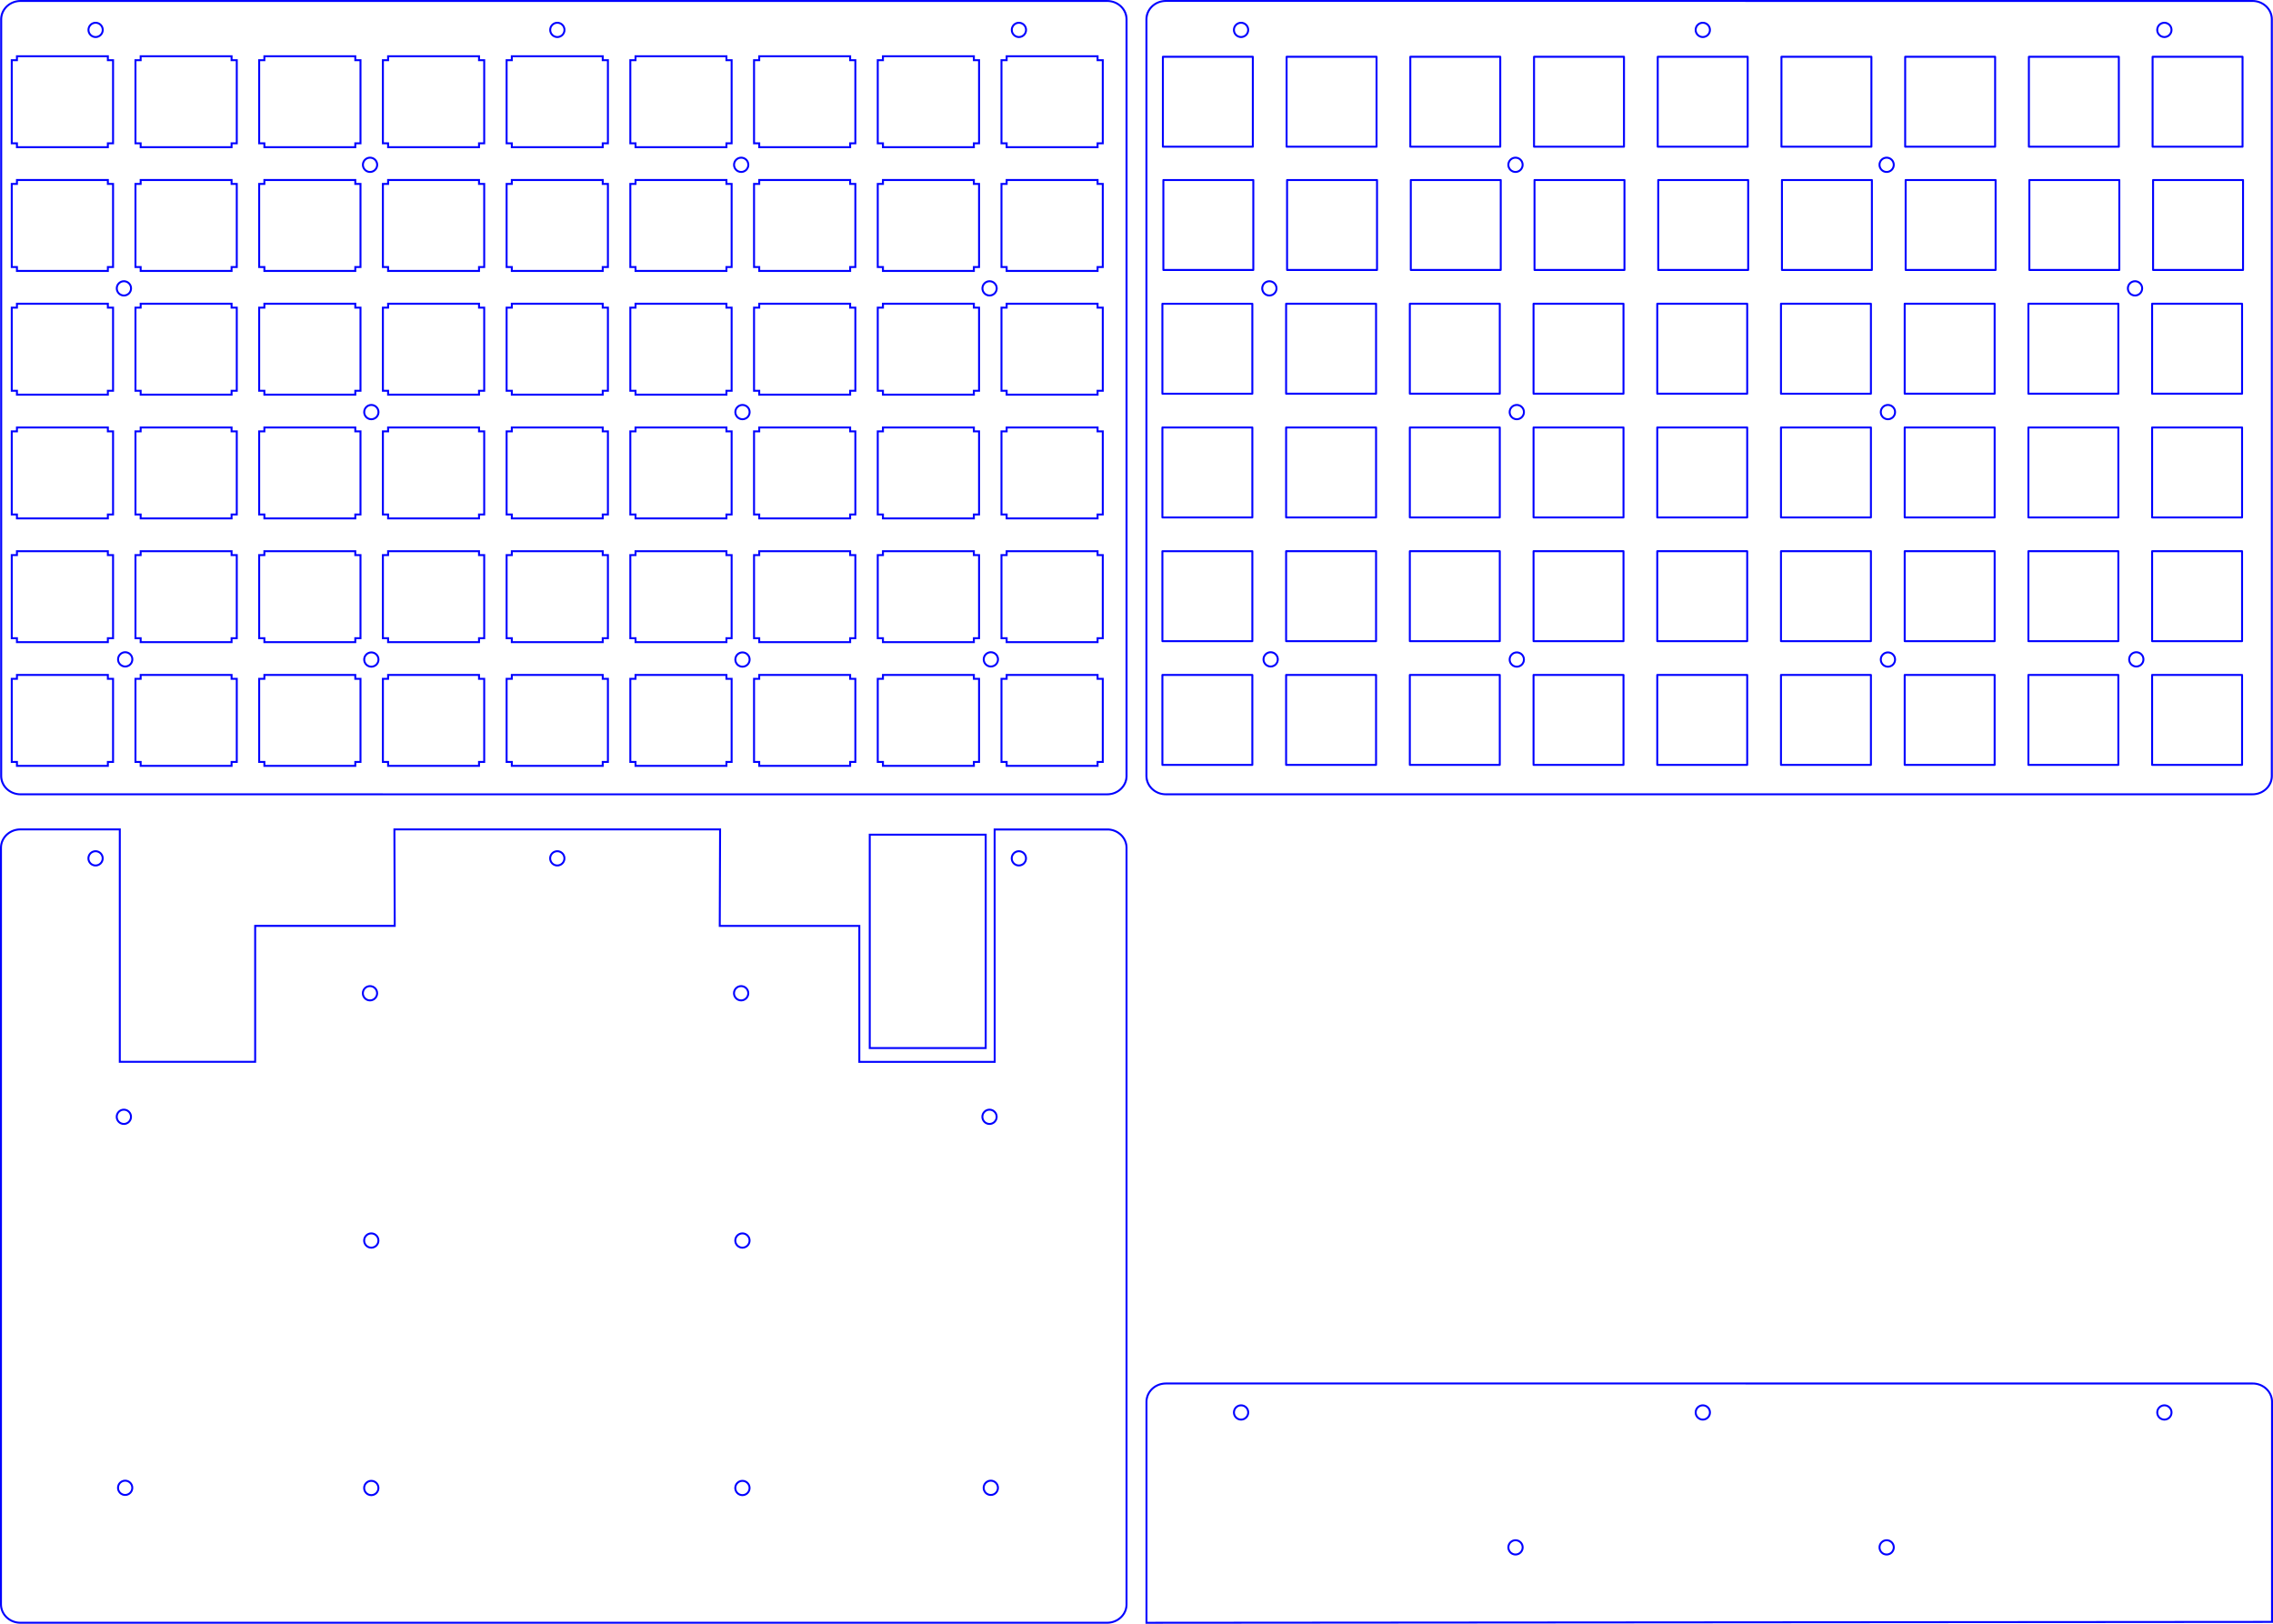 <?xml version="1.0" encoding="UTF-8" standalone="no"?>
<svg
   xmlns:dc="http://purl.org/dc/elements/1.1/"
   xmlns:cc="http://creativecommons.org/ns#"
   xmlns:rdf="http://www.w3.org/1999/02/22-rdf-syntax-ns#"
   xmlns:svg="http://www.w3.org/2000/svg"
   xmlns="http://www.w3.org/2000/svg"
   xmlns:sodipodi="http://sodipodi.sourceforge.net/DTD/sodipodi-0.dtd"
   xmlns:inkscape="http://www.inkscape.org/namespaces/inkscape"
   inkscape:label="Lili58 Lcd Cover"
   width="350mm"
   height="250mm"
   viewBox="0 0 350 250"
   version="1.1"
   id="svg18353"
   inkscape:version="1.0 (4035a4fb49, 2020-05-01)"
   sodipodi:docname="bfo-9000.svg">
  <defs
     id="defs18347" />
  <sodipodi:namedview
     inkscape:bbox-paths="true"
     inkscape:snap-grids="false"
     inkscape:snap-bbox="true"
     id="base"
     pagecolor="#ffffff"
     bordercolor="#666666"
     borderopacity="1.0"
     inkscape:pageopacity="0.0"
     inkscape:pageshadow="2"
     inkscape:zoom="1.0271249"
     inkscape:cx="815.83605"
     inkscape:cy="440.10012"
     inkscape:document-units="mm"
     inkscape:current-layer="svg18353"
     inkscape:document-rotation="0"
     showgrid="true"
     inkscape:window-width="2756"
     inkscape:window-height="1401"
     inkscape:window-x="84"
     inkscape:window-y="71"
     inkscape:window-maximized="0">
    <inkscape:grid
       type="xygrid"
       id="grid2017" />
  </sodipodi:namedview>
  <rect
     style="font-variation-settings:normal;opacity:1;vector-effect:none;fill:none;fill-opacity:1;stroke:#0000ff;stroke-width:0.3;stroke-linecap:round;stroke-linejoin:miter;stroke-miterlimit:5.091;stroke-dasharray:none;stroke-dashoffset:0;stroke-opacity:1;stop-color:#000000;stop-opacity:1"
     id="rect3297"
     width="17.854"
     height="32.854"
     x="133.926"
     y="128.512"
     inkscape:label="Pro Micro" />
  <g
     inkscape:label="BFO-9000 Top MX"
     transform="translate(176.308,-0.066)"
     id="g2377">
    <polygon
       transform="matrix(1.49,0,0,1.417,-7.226,-6.871)"
       id="polygon5690-37-0"
       style="font-variation-settings:normal;opacity:1;vector-effect:none;fill:none;fill-opacity:1;stroke:#0000ff;stroke-width:0.207;stroke-linecap:round;stroke-linejoin:miter;stroke-miterlimit:5.091;stroke-dasharray:none;stroke-dashoffset:0;stroke-opacity:1;stop-color:#000000;stop-opacity:1"
       points="5.024,89.513 5.006,89.357 4.999,89.201 5,7 5.006,6.843 5.024,6.687 5.055,6.533 5.097,6.381 5.152,6.234 5.217,6.092 5.294,5.955 5.381,5.824 5.479,5.701 5.585,5.585 5.701,5.479 5.824,5.381 5.955,5.294 6.092,5.217 6.234,5.152 6.381,5.097 6.533,5.055 6.687,5.024 6.843,5.006 7,4.999 119.3,5 119.457,5.006 119.613,5.024 119.767,5.055 119.919,5.097 120.066,5.152 120.208,5.217 120.345,5.294 120.476,5.381 120.599,5.479 120.715,5.585 120.821,5.701 120.919,5.824 121.006,5.955 121.083,6.092 121.148,6.234 121.203,6.381 121.245,6.533 121.276,6.687 121.294,6.843 121.3,7 121.3,89.201 121.294,89.357 121.276,89.513 121.245,89.667 121.203,89.819 121.148,89.966 121.083,90.108 121.006,90.245 120.919,90.376 120.821,90.499 120.715,90.615 120.599,90.721 120.476,90.819 120.345,90.906 120.208,90.983 120.066,91.048 119.919,91.103 119.767,91.145 119.613,91.176 119.457,91.194 119.301,91.2 7,91.201 6.843,91.194 6.687,91.176 6.533,91.145 6.381,91.103 6.234,91.048 6.092,90.983 5.955,90.906 5.824,90.819 5.701,90.721 5.585,90.615 5.479,90.499 5.381,90.376 5.294,90.245 5.217,90.108 5.152,89.966 5.097,89.819 5.055,89.667 " />
    <path
       style="font-variation-settings:normal;vector-effect:none;fill:none;fill-opacity:1;stroke:#0000ff;stroke-width:0.3;stroke-linecap:round;stroke-linejoin:round;stroke-miterlimit:10;stroke-dasharray:none;stroke-dashoffset:0;stroke-opacity:1;stop-color:#000000"
       d="M 16.605,22.656 H 2.754 V 8.806 H 16.605 Z"
       id="use7042"
       inkscape:tile-x0="4.3017"
       inkscape:tile-y0="130.24337" />
    <path
       style="font-variation-settings:normal;vector-effect:none;fill:none;fill-opacity:1;stroke:#0000ff;stroke-width:0.3;stroke-linecap:round;stroke-linejoin:round;stroke-miterlimit:10;stroke-dasharray:none;stroke-dashoffset:0;stroke-opacity:1;stop-color:#000000"
       d="M 35.655,22.656 H 21.804 V 8.806 h 13.851 z"
       id="use7044"
       inkscape:tile-x0="4.3017"
       inkscape:tile-y0="130.24337" />
    <path
       style="font-variation-settings:normal;vector-effect:none;fill:none;fill-opacity:1;stroke:#0000ff;stroke-width:0.3;stroke-linecap:round;stroke-linejoin:round;stroke-miterlimit:10;stroke-dasharray:none;stroke-dashoffset:0;stroke-opacity:1;stop-color:#000000"
       d="M 54.705,22.656 H 40.854 V 8.806 h 13.851 z"
       id="use7046"
       inkscape:tile-x0="4.3017"
       inkscape:tile-y0="130.24337" />
    <path
       style="font-variation-settings:normal;vector-effect:none;fill:none;fill-opacity:1;stroke:#0000ff;stroke-width:0.3;stroke-linecap:round;stroke-linejoin:round;stroke-miterlimit:10;stroke-dasharray:none;stroke-dashoffset:0;stroke-opacity:1;stop-color:#000000"
       d="M 73.755,22.656 H 59.904 V 8.806 h 13.851 z"
       id="use7048"
       inkscape:tile-x0="4.3017"
       inkscape:tile-y0="130.24337" />
    <path
       style="font-variation-settings:normal;vector-effect:none;fill:none;fill-opacity:1;stroke:#0000ff;stroke-width:0.3;stroke-linecap:round;stroke-linejoin:round;stroke-miterlimit:10;stroke-dasharray:none;stroke-dashoffset:0;stroke-opacity:1;stop-color:#000000"
       d="M 92.804,22.656 H 78.953 V 8.806 h 13.851 z"
       id="use7050"
       inkscape:tile-x0="4.3017"
       inkscape:tile-y0="130.24337" />
    <path
       style="font-variation-settings:normal;vector-effect:none;fill:none;fill-opacity:1;stroke:#0000ff;stroke-width:0.3;stroke-linecap:round;stroke-linejoin:round;stroke-miterlimit:10;stroke-dasharray:none;stroke-dashoffset:0;stroke-opacity:1;stop-color:#000000"
       d="M 111.854,22.656 H 98.003 V 8.806 h 13.851 z"
       id="use7052"
       inkscape:tile-x0="4.3017"
       inkscape:tile-y0="130.24337" />
    <path
       style="font-variation-settings:normal;vector-effect:none;fill:none;fill-opacity:1;stroke:#0000ff;stroke-width:0.3;stroke-linecap:round;stroke-linejoin:round;stroke-miterlimit:10;stroke-dasharray:none;stroke-dashoffset:0;stroke-opacity:1;stop-color:#000000"
       d="M 130.904,22.656 H 117.053 V 8.806 h 13.851 z"
       id="use7054"
       inkscape:tile-x0="4.3017"
       inkscape:tile-y0="130.24337" />
    <path
       style="font-variation-settings:normal;vector-effect:none;fill:none;fill-opacity:1;stroke:#0000ff;stroke-width:0.3;stroke-linecap:round;stroke-linejoin:round;stroke-miterlimit:10;stroke-dasharray:none;stroke-dashoffset:0;stroke-opacity:1;stop-color:#000000"
       d="M 149.953,22.656 H 136.102 V 8.806 h 13.851 z"
       id="use7056"
       inkscape:tile-x0="4.3017"
       inkscape:tile-y0="130.24337" />
    <path
       style="font-variation-settings:normal;vector-effect:none;fill:none;fill-opacity:1;stroke:#0000ff;stroke-width:0.3;stroke-linecap:round;stroke-linejoin:round;stroke-miterlimit:10;stroke-dasharray:none;stroke-dashoffset:0;stroke-opacity:1;stop-color:#000000"
       d="M 169.003,22.656 H 155.152 V 8.806 h 13.851 z"
       id="use7058"
       inkscape:tile-x0="4.3017"
       inkscape:tile-y0="130.24337" />
    <path
       style="font-variation-settings:normal;vector-effect:none;fill:none;fill-opacity:1;stroke:#0000ff;stroke-width:0.3;stroke-linecap:round;stroke-linejoin:round;stroke-miterlimit:10;stroke-dasharray:none;stroke-dashoffset:0;stroke-opacity:1;stop-color:#000000"
       d="M 16.679,41.632 H 2.828 V 27.782 H 16.679 Z"
       id="use7042-6"
       inkscape:tile-x0="4.3017"
       inkscape:tile-y0="130.24337" />
    <path
       style="font-variation-settings:normal;vector-effect:none;fill:none;fill-opacity:1;stroke:#0000ff;stroke-width:0.3;stroke-linecap:round;stroke-linejoin:round;stroke-miterlimit:10;stroke-dasharray:none;stroke-dashoffset:0;stroke-opacity:1;stop-color:#000000"
       d="M 35.729,41.632 H 21.878 V 27.782 h 13.851 z"
       id="use7044-8"
       inkscape:tile-x0="4.3017"
       inkscape:tile-y0="130.24337" />
    <path
       style="font-variation-settings:normal;vector-effect:none;fill:none;fill-opacity:1;stroke:#0000ff;stroke-width:0.3;stroke-linecap:round;stroke-linejoin:round;stroke-miterlimit:10;stroke-dasharray:none;stroke-dashoffset:0;stroke-opacity:1;stop-color:#000000"
       d="M 54.779,41.632 H 40.928 V 27.782 h 13.851 z"
       id="use7046-9"
       inkscape:tile-x0="4.3017"
       inkscape:tile-y0="130.24337" />
    <path
       style="font-variation-settings:normal;vector-effect:none;fill:none;fill-opacity:1;stroke:#0000ff;stroke-width:0.3;stroke-linecap:round;stroke-linejoin:round;stroke-miterlimit:10;stroke-dasharray:none;stroke-dashoffset:0;stroke-opacity:1;stop-color:#000000"
       d="M 73.829,41.632 H 59.978 V 27.782 h 13.851 z"
       id="use7048-6"
       inkscape:tile-x0="4.3017"
       inkscape:tile-y0="130.24337" />
    <path
       style="font-variation-settings:normal;vector-effect:none;fill:none;fill-opacity:1;stroke:#0000ff;stroke-width:0.3;stroke-linecap:round;stroke-linejoin:round;stroke-miterlimit:10;stroke-dasharray:none;stroke-dashoffset:0;stroke-opacity:1;stop-color:#000000"
       d="M 92.879,41.632 H 79.028 V 27.782 h 13.851 z"
       id="use7050-8"
       inkscape:tile-x0="4.3017"
       inkscape:tile-y0="130.24337" />
    <path
       style="font-variation-settings:normal;vector-effect:none;fill:none;fill-opacity:1;stroke:#0000ff;stroke-width:0.3;stroke-linecap:round;stroke-linejoin:round;stroke-miterlimit:10;stroke-dasharray:none;stroke-dashoffset:0;stroke-opacity:1;stop-color:#000000"
       d="M 111.929,41.632 H 98.078 V 27.782 h 13.851 z"
       id="use7052-8"
       inkscape:tile-x0="4.3017"
       inkscape:tile-y0="130.24337" />
    <path
       style="font-variation-settings:normal;vector-effect:none;fill:none;fill-opacity:1;stroke:#0000ff;stroke-width:0.3;stroke-linecap:round;stroke-linejoin:round;stroke-miterlimit:10;stroke-dasharray:none;stroke-dashoffset:0;stroke-opacity:1;stop-color:#000000"
       d="M 130.978,41.632 H 117.127 V 27.782 h 13.851 z"
       id="use7054-6"
       inkscape:tile-x0="4.3017"
       inkscape:tile-y0="130.24337" />
    <path
       style="font-variation-settings:normal;vector-effect:none;fill:none;fill-opacity:1;stroke:#0000ff;stroke-width:0.3;stroke-linecap:round;stroke-linejoin:round;stroke-miterlimit:10;stroke-dasharray:none;stroke-dashoffset:0;stroke-opacity:1;stop-color:#000000"
       d="M 150.028,41.632 H 136.177 V 27.782 h 13.851 z"
       id="use7056-2"
       inkscape:tile-x0="4.3017"
       inkscape:tile-y0="130.24337" />
    <path
       style="font-variation-settings:normal;vector-effect:none;fill:none;fill-opacity:1;stroke:#0000ff;stroke-width:0.3;stroke-linecap:round;stroke-linejoin:round;stroke-miterlimit:10;stroke-dasharray:none;stroke-dashoffset:0;stroke-opacity:1;stop-color:#000000"
       d="M 169.078,41.632 H 155.227 V 27.782 h 13.851 z"
       id="use7058-9"
       inkscape:tile-x0="4.3017"
       inkscape:tile-y0="130.24337" />
    <path
       style="font-variation-settings:normal;vector-effect:none;fill:none;fill-opacity:1;stroke:#0000ff;stroke-width:0.3;stroke-linecap:round;stroke-linejoin:round;stroke-miterlimit:10;stroke-dasharray:none;stroke-dashoffset:0;stroke-opacity:1;stop-color:#000000"
       d="M 16.53,60.682 H 2.679 V 46.832 H 16.53 Z"
       id="use7042-60"
       inkscape:tile-x0="4.3017"
       inkscape:tile-y0="130.24337" />
    <path
       style="font-variation-settings:normal;vector-effect:none;fill:none;fill-opacity:1;stroke:#0000ff;stroke-width:0.3;stroke-linecap:round;stroke-linejoin:round;stroke-miterlimit:10;stroke-dasharray:none;stroke-dashoffset:0;stroke-opacity:1;stop-color:#000000"
       d="m 35.58,60.682 h -13.851 v -13.851 h 13.851 z"
       id="use7044-3"
       inkscape:tile-x0="4.3017"
       inkscape:tile-y0="130.24337" />
    <path
       style="font-variation-settings:normal;vector-effect:none;fill:none;fill-opacity:1;stroke:#0000ff;stroke-width:0.3;stroke-linecap:round;stroke-linejoin:round;stroke-miterlimit:10;stroke-dasharray:none;stroke-dashoffset:0;stroke-opacity:1;stop-color:#000000"
       d="m 54.63,60.682 h -13.851 v -13.851 h 13.851 z"
       id="use7046-2"
       inkscape:tile-x0="4.3017"
       inkscape:tile-y0="130.24337" />
    <path
       style="font-variation-settings:normal;vector-effect:none;fill:none;fill-opacity:1;stroke:#0000ff;stroke-width:0.3;stroke-linecap:round;stroke-linejoin:round;stroke-miterlimit:10;stroke-dasharray:none;stroke-dashoffset:0;stroke-opacity:1;stop-color:#000000"
       d="m 73.68,60.682 h -13.851 v -13.851 h 13.851 z"
       id="use7048-1"
       inkscape:tile-x0="4.3017"
       inkscape:tile-y0="130.24337" />
    <path
       style="font-variation-settings:normal;vector-effect:none;fill:none;fill-opacity:1;stroke:#0000ff;stroke-width:0.3;stroke-linecap:round;stroke-linejoin:round;stroke-miterlimit:10;stroke-dasharray:none;stroke-dashoffset:0;stroke-opacity:1;stop-color:#000000"
       d="m 92.73,60.682 h -13.851 v -13.851 h 13.851 z"
       id="use7050-4"
       inkscape:tile-x0="4.3017"
       inkscape:tile-y0="130.24337" />
    <path
       style="font-variation-settings:normal;vector-effect:none;fill:none;fill-opacity:1;stroke:#0000ff;stroke-width:0.3;stroke-linecap:round;stroke-linejoin:round;stroke-miterlimit:10;stroke-dasharray:none;stroke-dashoffset:0;stroke-opacity:1;stop-color:#000000"
       d="M 111.78,60.682 H 97.929 v -13.851 h 13.851 z"
       id="use7052-6"
       inkscape:tile-x0="4.3017"
       inkscape:tile-y0="130.24337" />
    <path
       style="font-variation-settings:normal;vector-effect:none;fill:none;fill-opacity:1;stroke:#0000ff;stroke-width:0.3;stroke-linecap:round;stroke-linejoin:round;stroke-miterlimit:10;stroke-dasharray:none;stroke-dashoffset:0;stroke-opacity:1;stop-color:#000000"
       d="m 130.829,60.682 h -13.851 v -13.851 h 13.851 z"
       id="use7054-8"
       inkscape:tile-x0="4.3017"
       inkscape:tile-y0="130.24337" />
    <path
       style="font-variation-settings:normal;vector-effect:none;fill:none;fill-opacity:1;stroke:#0000ff;stroke-width:0.3;stroke-linecap:round;stroke-linejoin:round;stroke-miterlimit:10;stroke-dasharray:none;stroke-dashoffset:0;stroke-opacity:1;stop-color:#000000"
       d="m 149.879,60.682 h -13.851 v -13.851 h 13.851 z"
       id="use7056-3"
       inkscape:tile-x0="4.3017"
       inkscape:tile-y0="130.24337" />
    <path
       style="font-variation-settings:normal;vector-effect:none;fill:none;fill-opacity:1;stroke:#0000ff;stroke-width:0.3;stroke-linecap:round;stroke-linejoin:round;stroke-miterlimit:10;stroke-dasharray:none;stroke-dashoffset:0;stroke-opacity:1;stop-color:#000000"
       d="m 168.929,60.682 h -13.851 v -13.851 h 13.851 z"
       id="use7058-6"
       inkscape:tile-x0="4.3017"
       inkscape:tile-y0="130.24337" />
    <path
       style="font-variation-settings:normal;vector-effect:none;fill:none;fill-opacity:1;stroke:#0000ff;stroke-width:0.3;stroke-linecap:round;stroke-linejoin:round;stroke-miterlimit:10;stroke-dasharray:none;stroke-dashoffset:0;stroke-opacity:1;stop-color:#000000"
       d="M 16.531,79.732 H 2.68 V 65.882 H 16.531 Z"
       id="use7042-0"
       inkscape:tile-x0="4.3017"
       inkscape:tile-y0="130.24337" />
    <path
       style="font-variation-settings:normal;vector-effect:none;fill:none;fill-opacity:1;stroke:#0000ff;stroke-width:0.3;stroke-linecap:round;stroke-linejoin:round;stroke-miterlimit:10;stroke-dasharray:none;stroke-dashoffset:0;stroke-opacity:1;stop-color:#000000"
       d="m 35.581,79.732 h -13.851 v -13.851 h 13.851 z"
       id="use7044-89"
       inkscape:tile-x0="4.3017"
       inkscape:tile-y0="130.24337" />
    <path
       style="font-variation-settings:normal;vector-effect:none;fill:none;fill-opacity:1;stroke:#0000ff;stroke-width:0.3;stroke-linecap:round;stroke-linejoin:round;stroke-miterlimit:10;stroke-dasharray:none;stroke-dashoffset:0;stroke-opacity:1;stop-color:#000000"
       d="m 54.631,79.732 h -13.851 v -13.851 h 13.851 z"
       id="use7046-1"
       inkscape:tile-x0="4.3017"
       inkscape:tile-y0="130.24337" />
    <path
       style="font-variation-settings:normal;vector-effect:none;fill:none;fill-opacity:1;stroke:#0000ff;stroke-width:0.3;stroke-linecap:round;stroke-linejoin:round;stroke-miterlimit:10;stroke-dasharray:none;stroke-dashoffset:0;stroke-opacity:1;stop-color:#000000"
       d="m 73.681,79.732 h -13.851 v -13.851 h 13.851 z"
       id="use7048-0"
       inkscape:tile-x0="4.3017"
       inkscape:tile-y0="130.24337" />
    <path
       style="font-variation-settings:normal;vector-effect:none;fill:none;fill-opacity:1;stroke:#0000ff;stroke-width:0.3;stroke-linecap:round;stroke-linejoin:round;stroke-miterlimit:10;stroke-dasharray:none;stroke-dashoffset:0;stroke-opacity:1;stop-color:#000000"
       d="m 92.73,79.732 h -13.851 v -13.851 h 13.851 z"
       id="use7050-0"
       inkscape:tile-x0="4.3017"
       inkscape:tile-y0="130.24337" />
    <path
       style="font-variation-settings:normal;vector-effect:none;fill:none;fill-opacity:1;stroke:#0000ff;stroke-width:0.3;stroke-linecap:round;stroke-linejoin:round;stroke-miterlimit:10;stroke-dasharray:none;stroke-dashoffset:0;stroke-opacity:1;stop-color:#000000"
       d="M 111.78,79.732 H 97.929 v -13.851 h 13.851 z"
       id="use7052-1"
       inkscape:tile-x0="4.3017"
       inkscape:tile-y0="130.24337" />
    <path
       style="font-variation-settings:normal;vector-effect:none;fill:none;fill-opacity:1;stroke:#0000ff;stroke-width:0.3;stroke-linecap:round;stroke-linejoin:round;stroke-miterlimit:10;stroke-dasharray:none;stroke-dashoffset:0;stroke-opacity:1;stop-color:#000000"
       d="m 130.83,79.732 h -13.851 v -13.851 h 13.851 z"
       id="use7054-1"
       inkscape:tile-x0="4.3017"
       inkscape:tile-y0="130.24337" />
    <path
       style="font-variation-settings:normal;vector-effect:none;fill:none;fill-opacity:1;stroke:#0000ff;stroke-width:0.3;stroke-linecap:round;stroke-linejoin:round;stroke-miterlimit:10;stroke-dasharray:none;stroke-dashoffset:0;stroke-opacity:1;stop-color:#000000"
       d="m 149.879,79.732 h -13.851 v -13.851 h 13.851 z"
       id="use7056-1"
       inkscape:tile-x0="4.3017"
       inkscape:tile-y0="130.24337" />
    <path
       style="font-variation-settings:normal;vector-effect:none;fill:none;fill-opacity:1;stroke:#0000ff;stroke-width:0.3;stroke-linecap:round;stroke-linejoin:round;stroke-miterlimit:10;stroke-dasharray:none;stroke-dashoffset:0;stroke-opacity:1;stop-color:#000000"
       d="m 168.929,79.732 h -13.851 v -13.851 h 13.851 z"
       id="use7058-8"
       inkscape:tile-x0="4.3017"
       inkscape:tile-y0="130.24337" />
    <path
       style="font-variation-settings:normal;vector-effect:none;fill:none;fill-opacity:1;stroke:#0000ff;stroke-width:0.3;stroke-linecap:round;stroke-linejoin:round;stroke-miterlimit:10;stroke-dasharray:none;stroke-dashoffset:0;stroke-opacity:1;stop-color:#000000"
       d="M 16.531,98.781 H 2.68 V 84.931 H 16.531 Z"
       id="use7042-8"
       inkscape:tile-x0="4.3017"
       inkscape:tile-y0="130.24337" />
    <path
       style="font-variation-settings:normal;vector-effect:none;fill:none;fill-opacity:1;stroke:#0000ff;stroke-width:0.3;stroke-linecap:round;stroke-linejoin:round;stroke-miterlimit:10;stroke-dasharray:none;stroke-dashoffset:0;stroke-opacity:1;stop-color:#000000"
       d="m 35.581,98.781 h -13.851 v -13.851 h 13.851 z"
       id="use7044-37"
       inkscape:tile-x0="4.3017"
       inkscape:tile-y0="130.24337" />
    <path
       style="font-variation-settings:normal;vector-effect:none;fill:none;fill-opacity:1;stroke:#0000ff;stroke-width:0.3;stroke-linecap:round;stroke-linejoin:round;stroke-miterlimit:10;stroke-dasharray:none;stroke-dashoffset:0;stroke-opacity:1;stop-color:#000000"
       d="m 54.631,98.781 h -13.851 v -13.851 h 13.851 z"
       id="use7046-28"
       inkscape:tile-x0="4.3017"
       inkscape:tile-y0="130.24337" />
    <path
       style="font-variation-settings:normal;vector-effect:none;fill:none;fill-opacity:1;stroke:#0000ff;stroke-width:0.3;stroke-linecap:round;stroke-linejoin:round;stroke-miterlimit:10;stroke-dasharray:none;stroke-dashoffset:0;stroke-opacity:1;stop-color:#000000"
       d="m 73.681,98.781 h -13.851 v -13.851 h 13.851 z"
       id="use7048-5"
       inkscape:tile-x0="4.3017"
       inkscape:tile-y0="130.24337" />
    <path
       style="font-variation-settings:normal;vector-effect:none;fill:none;fill-opacity:1;stroke:#0000ff;stroke-width:0.3;stroke-linecap:round;stroke-linejoin:round;stroke-miterlimit:10;stroke-dasharray:none;stroke-dashoffset:0;stroke-opacity:1;stop-color:#000000"
       d="m 92.73,98.781 h -13.851 v -13.851 h 13.851 z"
       id="use7050-42"
       inkscape:tile-x0="4.3017"
       inkscape:tile-y0="130.24337" />
    <path
       style="font-variation-settings:normal;vector-effect:none;fill:none;fill-opacity:1;stroke:#0000ff;stroke-width:0.3;stroke-linecap:round;stroke-linejoin:round;stroke-miterlimit:10;stroke-dasharray:none;stroke-dashoffset:0;stroke-opacity:1;stop-color:#000000"
       d="M 111.78,98.781 H 97.929 v -13.851 h 13.851 z"
       id="use7052-3"
       inkscape:tile-x0="4.3017"
       inkscape:tile-y0="130.24337" />
    <path
       style="font-variation-settings:normal;vector-effect:none;fill:none;fill-opacity:1;stroke:#0000ff;stroke-width:0.3;stroke-linecap:round;stroke-linejoin:round;stroke-miterlimit:10;stroke-dasharray:none;stroke-dashoffset:0;stroke-opacity:1;stop-color:#000000"
       d="m 130.83,98.781 h -13.851 v -13.851 h 13.851 z"
       id="use7054-63"
       inkscape:tile-x0="4.3017"
       inkscape:tile-y0="130.24337" />
    <path
       style="font-variation-settings:normal;vector-effect:none;fill:none;fill-opacity:1;stroke:#0000ff;stroke-width:0.3;stroke-linecap:round;stroke-linejoin:round;stroke-miterlimit:10;stroke-dasharray:none;stroke-dashoffset:0;stroke-opacity:1;stop-color:#000000"
       d="m 149.879,98.781 h -13.851 v -13.851 h 13.851 z"
       id="use7056-6"
       inkscape:tile-x0="4.3017"
       inkscape:tile-y0="130.24337" />
    <path
       style="font-variation-settings:normal;vector-effect:none;fill:none;fill-opacity:1;stroke:#0000ff;stroke-width:0.3;stroke-linecap:round;stroke-linejoin:round;stroke-miterlimit:10;stroke-dasharray:none;stroke-dashoffset:0;stroke-opacity:1;stop-color:#000000"
       d="m 168.929,98.781 h -13.851 v -13.851 h 13.851 z"
       id="use7058-4"
       inkscape:tile-x0="4.3017"
       inkscape:tile-y0="130.24337" />
    <path
       style="font-variation-settings:normal;vector-effect:none;fill:none;fill-opacity:1;stroke:#0000ff;stroke-width:0.3;stroke-linecap:round;stroke-linejoin:round;stroke-miterlimit:10;stroke-dasharray:none;stroke-dashoffset:0;stroke-opacity:1;stop-color:#000000"
       d="M 16.53,117.831 H 2.679 V 103.981 H 16.53 Z"
       id="use7042-5"
       inkscape:tile-x0="4.3017"
       inkscape:tile-y0="130.24337" />
    <path
       style="font-variation-settings:normal;vector-effect:none;fill:none;fill-opacity:1;stroke:#0000ff;stroke-width:0.3;stroke-linecap:round;stroke-linejoin:round;stroke-miterlimit:10;stroke-dasharray:none;stroke-dashoffset:0;stroke-opacity:1;stop-color:#000000"
       d="M 35.58,117.831 H 21.729 V 103.981 h 13.851 z"
       id="use7044-33"
       inkscape:tile-x0="4.3017"
       inkscape:tile-y0="130.24337" />
    <path
       style="font-variation-settings:normal;vector-effect:none;fill:none;fill-opacity:1;stroke:#0000ff;stroke-width:0.3;stroke-linecap:round;stroke-linejoin:round;stroke-miterlimit:10;stroke-dasharray:none;stroke-dashoffset:0;stroke-opacity:1;stop-color:#000000"
       d="M 54.63,117.831 H 40.779 V 103.981 h 13.851 z"
       id="use7046-90"
       inkscape:tile-x0="4.3017"
       inkscape:tile-y0="130.24337" />
    <path
       style="font-variation-settings:normal;vector-effect:none;fill:none;fill-opacity:1;stroke:#0000ff;stroke-width:0.3;stroke-linecap:round;stroke-linejoin:round;stroke-miterlimit:10;stroke-dasharray:none;stroke-dashoffset:0;stroke-opacity:1;stop-color:#000000"
       d="M 73.68,117.831 H 59.829 V 103.981 h 13.851 z"
       id="use7048-4"
       inkscape:tile-x0="4.3017"
       inkscape:tile-y0="130.24337" />
    <path
       style="font-variation-settings:normal;vector-effect:none;fill:none;fill-opacity:1;stroke:#0000ff;stroke-width:0.3;stroke-linecap:round;stroke-linejoin:round;stroke-miterlimit:10;stroke-dasharray:none;stroke-dashoffset:0;stroke-opacity:1;stop-color:#000000"
       d="M 92.73,117.831 H 78.879 V 103.981 h 13.851 z"
       id="use7050-89"
       inkscape:tile-x0="4.3017"
       inkscape:tile-y0="130.24337" />
    <path
       style="font-variation-settings:normal;vector-effect:none;fill:none;fill-opacity:1;stroke:#0000ff;stroke-width:0.3;stroke-linecap:round;stroke-linejoin:round;stroke-miterlimit:10;stroke-dasharray:none;stroke-dashoffset:0;stroke-opacity:1;stop-color:#000000"
       d="M 111.78,117.831 H 97.929 V 103.981 h 13.851 z"
       id="use7052-7"
       inkscape:tile-x0="4.3017"
       inkscape:tile-y0="130.24337" />
    <path
       style="font-variation-settings:normal;vector-effect:none;fill:none;fill-opacity:1;stroke:#0000ff;stroke-width:0.3;stroke-linecap:round;stroke-linejoin:round;stroke-miterlimit:10;stroke-dasharray:none;stroke-dashoffset:0;stroke-opacity:1;stop-color:#000000"
       d="M 130.829,117.831 H 116.978 V 103.981 h 13.851 z"
       id="use7054-7"
       inkscape:tile-x0="4.3017"
       inkscape:tile-y0="130.24337" />
    <path
       style="font-variation-settings:normal;vector-effect:none;fill:none;fill-opacity:1;stroke:#0000ff;stroke-width:0.3;stroke-linecap:round;stroke-linejoin:round;stroke-miterlimit:10;stroke-dasharray:none;stroke-dashoffset:0;stroke-opacity:1;stop-color:#000000"
       d="M 149.879,117.831 H 136.028 V 103.981 h 13.851 z"
       id="use7056-5"
       inkscape:tile-x0="4.3017"
       inkscape:tile-y0="130.24337" />
    <path
       style="font-variation-settings:normal;vector-effect:none;fill:none;fill-opacity:1;stroke:#0000ff;stroke-width:0.3;stroke-linecap:round;stroke-linejoin:round;stroke-miterlimit:10;stroke-dasharray:none;stroke-dashoffset:0;stroke-opacity:1;stop-color:#000000"
       d="M 168.929,117.831 H 155.078 V 103.981 h 13.851 z"
       id="use7058-1"
       inkscape:tile-x0="4.3017"
       inkscape:tile-y0="130.24337" />
    <path
       d="m 84.791,4.67 c 0,0.607 0.492,1.1 1.1,1.1 0.607,0 1.1,-0.492 1.1,-1.1 0,-0.607 -0.492,-1.1 -1.1,-1.1 -0.607,0 -1.1,0.492 -1.1,1.1"
       style="font-variation-settings:normal;vector-effect:none;fill:none;fill-opacity:1;stroke:#0000ff;stroke-width:0.3;stroke-linecap:round;stroke-linejoin:round;stroke-miterlimit:5.091;stroke-dasharray:none;stroke-dashoffset:0;stroke-opacity:1;stop-color:#000000"
       id="use1916"
       inkscape:tile-x0="20.25019"
       inkscape:tile-y0="138.72995" />
    <path
       d="m 13.692,4.67 c 0,0.607 0.492,1.1 1.1,1.1 0.607,0 1.1,-0.492 1.1,-1.1 0,-0.607 -0.492,-1.1 -1.1,-1.1 -0.607,0 -1.1,0.492 -1.1,1.1"
       style="font-variation-settings:normal;vector-effect:none;fill:none;fill-opacity:1;stroke:#0000ff;stroke-width:0.3;stroke-linecap:round;stroke-linejoin:round;stroke-miterlimit:5.091;stroke-dasharray:none;stroke-dashoffset:0;stroke-opacity:1;stop-color:#000000"
       id="use1918"
       inkscape:tile-x0="20.25019"
       inkscape:tile-y0="138.72995" />
    <path
       d="m 155.865,4.67 c 0,0.607 0.492,1.1 1.1,1.1 0.607,0 1.1,-0.492 1.1,-1.1 0,-0.607 -0.492,-1.1 -1.1,-1.1 -0.607,0 -1.1,0.492 -1.1,1.1"
       style="font-variation-settings:normal;vector-effect:none;fill:none;fill-opacity:1;stroke:#0000ff;stroke-width:0.3;stroke-linecap:round;stroke-linejoin:round;stroke-miterlimit:5.091;stroke-dasharray:none;stroke-dashoffset:0;stroke-opacity:1;stop-color:#000000"
       id="use1932"
       inkscape:tile-x0="20.25019"
       inkscape:tile-y0="138.72995" />
    <path
       d="m 18.249,101.586 c 0,0.607 0.492,1.1 1.1,1.1 0.607,0 1.1,-0.492 1.1,-1.1 0,-0.607 -0.492,-1.1 -1.1,-1.1 -0.607,0 -1.1,0.492 -1.1,1.1"
       style="font-variation-settings:normal;vector-effect:none;fill:none;fill-opacity:1;stroke:#0000ff;stroke-width:0.3;stroke-linecap:round;stroke-linejoin:round;stroke-miterlimit:5.091;stroke-dasharray:none;stroke-dashoffset:0;stroke-opacity:1;stop-color:#000000"
       id="use1944"
       inkscape:tile-x0="20.25019"
       inkscape:tile-y0="138.72995" />
    <path
       d="m 18.05,44.464 c 0,0.607 0.492,1.1 1.1,1.1 0.607,0 1.1,-0.492 1.1,-1.1 0,-0.607 -0.492,-1.1 -1.1,-1.1 -0.607,0 -1.1,0.492 -1.1,1.1"
       style="font-variation-settings:normal;vector-effect:none;fill:none;fill-opacity:1;stroke:#0000ff;stroke-width:0.3;stroke-linecap:round;stroke-linejoin:round;stroke-miterlimit:5.091;stroke-dasharray:none;stroke-dashoffset:0;stroke-opacity:1;stop-color:#000000"
       id="use1956"
       inkscape:tile-x0="20.25019"
       inkscape:tile-y0="138.72995" />
    <path
       d="m 113.099,25.441 c 0,0.607 0.492,1.1 1.1,1.1 0.607,0 1.1,-0.492 1.1,-1.1 0,-0.607 -0.492,-1.1 -1.1,-1.1 -0.607,0 -1.1,0.492 -1.1,1.1"
       style="font-variation-settings:normal;vector-effect:none;fill:none;fill-opacity:1;stroke:#0000ff;stroke-width:0.3;stroke-linecap:round;stroke-linejoin:round;stroke-miterlimit:5.091;stroke-dasharray:none;stroke-dashoffset:0;stroke-opacity:1;stop-color:#000000"
       id="use1964"
       inkscape:tile-x0="20.25019"
       inkscape:tile-y0="138.72995" />
    <path
       d="m 55.95,25.441 c 0,0.607 0.492,1.1 1.1,1.1 0.607,0 1.1,-0.492 1.1,-1.1 0,-0.607 -0.492,-1.1 -1.1,-1.1 -0.607,0 -1.1,0.492 -1.1,1.1"
       style="font-variation-settings:normal;vector-effect:none;fill:none;fill-opacity:1;stroke:#0000ff;stroke-width:0.3;stroke-linecap:round;stroke-linejoin:round;stroke-miterlimit:5.091;stroke-dasharray:none;stroke-dashoffset:0;stroke-opacity:1;stop-color:#000000"
       id="use1970"
       inkscape:tile-x0="20.25019"
       inkscape:tile-y0="138.72995" />
    <path
       d="m 56.15,101.613 c 0,0.607 0.492,1.1 1.1,1.1 0.607,0 1.1,-0.492 1.1,-1.1 0,-0.607 -0.492,-1.1 -1.1,-1.1 -0.607,0 -1.1,0.492 -1.1,1.1"
       style="font-variation-settings:normal;vector-effect:none;fill:none;fill-opacity:1;stroke:#0000ff;stroke-width:0.3;stroke-linecap:round;stroke-linejoin:round;stroke-miterlimit:5.091;stroke-dasharray:none;stroke-dashoffset:0;stroke-opacity:1;stop-color:#000000"
       id="use1980"
       inkscape:tile-x0="20.25019"
       inkscape:tile-y0="138.72995" />
    <path
       d="m 56.15,63.514 c 0,0.607 0.492,1.1 1.1,1.1 0.607,0 1.1,-0.492 1.1,-1.1 0,-0.607 -0.492,-1.1 -1.1,-1.1 -0.607,0 -1.1,0.492 -1.1,1.1"
       style="font-variation-settings:normal;vector-effect:none;fill:none;fill-opacity:1;stroke:#0000ff;stroke-width:0.3;stroke-linecap:round;stroke-linejoin:round;stroke-miterlimit:5.091;stroke-dasharray:none;stroke-dashoffset:0;stroke-opacity:1;stop-color:#000000"
       id="use1996"
       inkscape:tile-x0="20.25019"
       inkscape:tile-y0="138.72995" />
    <path
       d="m 113.299,101.613 c 0,0.607 0.492,1.1 1.1,1.1 0.607,0 1.1,-0.492 1.1,-1.1 0,-0.607 -0.492,-1.1 -1.1,-1.1 -0.607,0 -1.1,0.492 -1.1,1.1"
       style="font-variation-settings:normal;vector-effect:none;fill:none;fill-opacity:1;stroke:#0000ff;stroke-width:0.3;stroke-linecap:round;stroke-linejoin:round;stroke-miterlimit:5.091;stroke-dasharray:none;stroke-dashoffset:0;stroke-opacity:1;stop-color:#000000"
       id="use2004"
       inkscape:tile-x0="20.25019"
       inkscape:tile-y0="138.72995" />
    <path
       d="m 151.345,44.464 c 0,0.607 0.492,1.1 1.1,1.1 0.607,0 1.1,-0.492 1.1,-1.1 0,-0.607 -0.492,-1.1 -1.1,-1.1 -0.607,0 -1.1,0.492 -1.1,1.1"
       style="font-variation-settings:normal;vector-effect:none;fill:none;fill-opacity:1;stroke:#0000ff;stroke-width:0.3;stroke-linecap:round;stroke-linejoin:round;stroke-miterlimit:5.091;stroke-dasharray:none;stroke-dashoffset:0;stroke-opacity:1;stop-color:#000000"
       id="use2008"
       inkscape:tile-x0="20.25019"
       inkscape:tile-y0="138.72995" />
    <path
       d="m 151.544,101.586 c 0,0.607 0.492,1.1 1.1,1.1 0.607,0 1.1,-0.492 1.1,-1.1 0,-0.607 -0.492,-1.1 -1.1,-1.1 -0.607,0 -1.1,0.492 -1.1,1.1"
       style="font-variation-settings:normal;vector-effect:none;fill:none;fill-opacity:1;stroke:#0000ff;stroke-width:0.3;stroke-linecap:round;stroke-linejoin:round;stroke-miterlimit:5.091;stroke-dasharray:none;stroke-dashoffset:0;stroke-opacity:1;stop-color:#000000"
       id="use2022"
       inkscape:tile-x0="20.25019"
       inkscape:tile-y0="138.72995" />
    <path
       d="m 113.299,63.514 c 0,0.607 0.492,1.1 1.1,1.1 0.607,0 1.1,-0.492 1.1,-1.1 0,-0.607 -0.492,-1.1 -1.1,-1.1 -0.607,0 -1.1,0.492 -1.1,1.1"
       style="font-variation-settings:normal;vector-effect:none;fill:none;fill-opacity:1;stroke:#0000ff;stroke-width:0.3;stroke-linecap:round;stroke-linejoin:round;stroke-miterlimit:5.091;stroke-dasharray:none;stroke-dashoffset:0;stroke-opacity:1;stop-color:#000000"
       id="use2028"
       inkscape:tile-x0="20.25019"
       inkscape:tile-y0="138.72995" />
  </g>
  <g
     transform="translate(-176.378)"
     inkscape:label="BFO-9000 Top MX/Alps"
     id="g3980">
    <g
       style="font-variation-settings:normal;opacity:1;vector-effect:none;fill:none;fill-opacity:1;stroke:#0000ff;stroke-width:0.3;stroke-linecap:round;stroke-linejoin:miter;stroke-miterlimit:5.091;stroke-dasharray:none;stroke-dashoffset:0;stroke-opacity:1;stop-color:#000000;stop-opacity:1"
       inkscape:label="BFO-9000 Top Alps/MX"
       id="g7222-2"
       transform="translate(176.311,-2.011)">
      <polygon
         transform="matrix(-1.49,0,0,-1.417,180.984,131.392)"
         id="polygon5690-37"
         style="font-variation-settings:normal;vector-effect:none;fill:none;fill-opacity:1;stroke:#0000ff;stroke-width:0.207;stroke-linecap:round;stroke-linejoin:miter;stroke-miterlimit:5.091;stroke-dasharray:none;stroke-dashoffset:0;stroke-opacity:1;stop-color:#000000;stop-opacity:1"
         points="5.585,5.585 5.701,5.479 5.824,5.381 5.955,5.294 6.092,5.217 6.234,5.152 6.381,5.097 6.533,5.055 6.687,5.024 6.843,5.006 7,4.999 119.3,5 119.457,5.006 119.613,5.024 119.767,5.055 119.919,5.097 120.066,5.152 120.208,5.217 120.345,5.294 120.476,5.381 120.599,5.479 120.715,5.585 120.821,5.701 120.919,5.824 121.006,5.955 121.083,6.092 121.148,6.234 121.203,6.381 121.245,6.533 121.276,6.687 121.294,6.843 121.3,7 121.3,89.201 121.294,89.357 121.276,89.513 121.245,89.667 121.203,89.819 121.148,89.966 121.083,90.108 121.006,90.245 120.919,90.376 120.821,90.499 120.715,90.615 120.599,90.721 120.476,90.819 120.345,90.906 120.208,90.983 120.066,91.048 119.919,91.103 119.767,91.145 119.613,91.176 119.457,91.194 119.301,91.2 7,91.201 6.843,91.194 6.687,91.176 6.533,91.145 6.381,91.103 6.234,91.048 6.092,90.983 5.955,90.906 5.824,90.819 5.701,90.721 5.585,90.615 5.479,90.499 5.381,90.376 5.294,90.245 5.217,90.108 5.152,89.966 5.097,89.819 5.055,89.667 5.024,89.513 5.006,89.357 4.999,89.201 5,7 5.006,6.843 5.024,6.687 5.055,6.533 5.097,6.381 5.152,6.234 5.217,6.092 5.294,5.955 5.381,5.824 5.479,5.701 " />
      <polygon
         transform="translate(-4.849,-4.849)"
         id="polygon5692-6"
         style="font-variation-settings:normal;vector-effect:none;fill:none;fill-opacity:1;stroke:#0000ff;stroke-width:0.3;stroke-linecap:round;stroke-linejoin:miter;stroke-miterlimit:5.091;stroke-dasharray:none;stroke-dashoffset:0;stroke-opacity:1;stop-color:#000000;stop-opacity:1"
         points="21.525,73.274 21.525,72.675 7.525,72.675 7.525,73.274 6.725,73.274 6.725,86.075 7.525,86.075 7.525,86.675 21.525,86.675 21.525,86.075 22.325,86.075 22.325,73.274 " />
      <polygon
         transform="translate(-4.849,-4.849)"
         id="polygon5694-9"
         style="font-variation-settings:normal;vector-effect:none;fill:none;fill-opacity:1;stroke:#0000ff;stroke-width:0.3;stroke-linecap:round;stroke-linejoin:miter;stroke-miterlimit:5.091;stroke-dasharray:none;stroke-dashoffset:0;stroke-opacity:1;stop-color:#000000;stop-opacity:1"
         points="26.575,73.274 25.775,73.274 25.775,86.075 26.575,86.075 26.575,86.675 40.575,86.675 40.575,86.075 41.375,86.075 41.375,73.274 40.575,73.274 40.575,72.675 26.575,72.675 " />
      <polygon
         transform="translate(-4.849,-4.849)"
         id="polygon5696-6"
         style="font-variation-settings:normal;vector-effect:none;fill:none;fill-opacity:1;stroke:#0000ff;stroke-width:0.3;stroke-linecap:round;stroke-linejoin:miter;stroke-miterlimit:5.091;stroke-dasharray:none;stroke-dashoffset:0;stroke-opacity:1;stop-color:#000000;stop-opacity:1"
         points="45.625,86.075 45.625,86.675 59.625,86.675 59.625,86.075 60.425,86.075 60.425,73.274 59.625,73.274 59.625,72.675 45.625,72.675 45.625,73.274 44.825,73.274 44.825,86.075 " />
      <polygon
         transform="translate(-4.849,-4.849)"
         id="polygon5698-8"
         style="font-variation-settings:normal;vector-effect:none;fill:none;fill-opacity:1;stroke:#0000ff;stroke-width:0.3;stroke-linecap:round;stroke-linejoin:miter;stroke-miterlimit:5.091;stroke-dasharray:none;stroke-dashoffset:0;stroke-opacity:1;stop-color:#000000;stop-opacity:1"
         points="78.675,86.075 79.475,86.075 79.475,73.274 78.675,73.274 78.675,72.675 64.675,72.675 64.675,73.274 63.875,73.274 63.875,86.075 64.675,86.075 64.675,86.675 78.675,86.675 " />
      <polygon
         transform="translate(-4.849,-4.849)"
         id="polygon5700-19"
         style="font-variation-settings:normal;vector-effect:none;fill:none;fill-opacity:1;stroke:#0000ff;stroke-width:0.3;stroke-linecap:round;stroke-linejoin:miter;stroke-miterlimit:5.091;stroke-dasharray:none;stroke-dashoffset:0;stroke-opacity:1;stop-color:#000000;stop-opacity:1"
         points="97.725,73.274 97.725,72.675 83.725,72.675 83.725,73.274 82.925,73.274 82.925,86.075 83.725,86.075 83.725,86.675 97.725,86.675 97.725,86.075 98.524,86.075 98.524,73.274 " />
      <polygon
         transform="translate(-4.849,-4.849)"
         id="polygon5702-28"
         style="font-variation-settings:normal;vector-effect:none;fill:none;fill-opacity:1;stroke:#0000ff;stroke-width:0.3;stroke-linecap:round;stroke-linejoin:miter;stroke-miterlimit:5.091;stroke-dasharray:none;stroke-dashoffset:0;stroke-opacity:1;stop-color:#000000;stop-opacity:1"
         points="102.774,73.274 101.975,73.274 101.975,86.075 102.774,86.075 102.774,86.675 116.774,86.675 116.774,86.075 117.574,86.075 117.574,73.274 116.774,73.274 116.774,72.675 102.774,72.675 " />
      <polygon
         transform="translate(-4.849,-4.849)"
         id="polygon5704-4"
         style="font-variation-settings:normal;vector-effect:none;fill:none;fill-opacity:1;stroke:#0000ff;stroke-width:0.3;stroke-linecap:round;stroke-linejoin:miter;stroke-miterlimit:5.091;stroke-dasharray:none;stroke-dashoffset:0;stroke-opacity:1;stop-color:#000000;stop-opacity:1"
         points="7.525,67.025 7.525,67.625 21.525,67.625 21.525,67.025 22.325,67.025 22.325,54.225 21.525,54.225 21.525,53.625 7.525,53.625 7.525,54.225 6.725,54.225 6.725,67.025 " />
      <polygon
         transform="translate(-4.849,-4.849)"
         id="polygon5706-4"
         style="font-variation-settings:normal;vector-effect:none;fill:none;fill-opacity:1;stroke:#0000ff;stroke-width:0.3;stroke-linecap:round;stroke-linejoin:miter;stroke-miterlimit:5.091;stroke-dasharray:none;stroke-dashoffset:0;stroke-opacity:1;stop-color:#000000;stop-opacity:1"
         points="40.575,67.025 41.375,67.025 41.375,54.225 40.575,54.225 40.575,53.625 26.575,53.625 26.575,54.225 25.775,54.225 25.775,67.025 26.575,67.025 26.575,67.625 40.575,67.625 " />
      <polygon
         transform="translate(-4.849,-4.849)"
         id="polygon5708-4"
         style="font-variation-settings:normal;vector-effect:none;fill:none;fill-opacity:1;stroke:#0000ff;stroke-width:0.3;stroke-linecap:round;stroke-linejoin:miter;stroke-miterlimit:5.091;stroke-dasharray:none;stroke-dashoffset:0;stroke-opacity:1;stop-color:#000000;stop-opacity:1"
         points="59.625,54.225 59.625,53.625 45.625,53.625 45.625,54.225 44.825,54.225 44.825,67.025 45.625,67.025 45.625,67.625 59.625,67.625 59.625,67.025 60.425,67.025 60.425,54.225 " />
      <polygon
         transform="translate(-4.849,-4.849)"
         id="polygon5710-9"
         style="font-variation-settings:normal;vector-effect:none;fill:none;fill-opacity:1;stroke:#0000ff;stroke-width:0.3;stroke-linecap:round;stroke-linejoin:miter;stroke-miterlimit:5.091;stroke-dasharray:none;stroke-dashoffset:0;stroke-opacity:1;stop-color:#000000;stop-opacity:1"
         points="64.675,54.225 63.875,54.225 63.875,67.025 64.675,67.025 64.675,67.625 78.675,67.625 78.675,67.025 79.475,67.025 79.475,54.225 78.675,54.225 78.675,53.625 64.675,53.625 " />
      <polygon
         transform="translate(-4.849,-4.849)"
         id="polygon5712-42"
         style="font-variation-settings:normal;vector-effect:none;fill:none;fill-opacity:1;stroke:#0000ff;stroke-width:0.3;stroke-linecap:round;stroke-linejoin:miter;stroke-miterlimit:5.091;stroke-dasharray:none;stroke-dashoffset:0;stroke-opacity:1;stop-color:#000000;stop-opacity:1"
         points="83.725,67.025 83.725,67.625 97.725,67.625 97.725,67.025 98.524,67.025 98.524,54.225 97.725,54.225 97.725,53.625 83.725,53.625 83.725,54.225 82.925,54.225 82.925,67.025 " />
      <polygon
         transform="translate(-4.849,-4.849)"
         id="polygon5714-3"
         style="font-variation-settings:normal;vector-effect:none;fill:none;fill-opacity:1;stroke:#0000ff;stroke-width:0.3;stroke-linecap:round;stroke-linejoin:miter;stroke-miterlimit:5.091;stroke-dasharray:none;stroke-dashoffset:0;stroke-opacity:1;stop-color:#000000;stop-opacity:1"
         points="116.774,67.025 117.574,67.025 117.574,54.225 116.774,54.225 116.774,53.625 102.774,53.625 102.774,54.225 101.975,54.225 101.975,67.025 102.774,67.025 102.774,67.625 116.774,67.625 " />
      <polygon
         transform="translate(-4.849,-4.849)"
         id="polygon5716-2"
         style="font-variation-settings:normal;vector-effect:none;fill:none;fill-opacity:1;stroke:#0000ff;stroke-width:0.3;stroke-linecap:round;stroke-linejoin:miter;stroke-miterlimit:5.091;stroke-dasharray:none;stroke-dashoffset:0;stroke-opacity:1;stop-color:#000000;stop-opacity:1"
         points="21.525,35.175 21.525,34.575 7.525,34.575 7.525,35.175 6.725,35.175 6.725,47.975 7.525,47.975 7.525,48.575 21.525,48.575 21.525,47.975 22.325,47.975 22.325,35.175 " />
      <polygon
         transform="translate(-4.849,-4.849)"
         id="polygon5718-5"
         style="font-variation-settings:normal;vector-effect:none;fill:none;fill-opacity:1;stroke:#0000ff;stroke-width:0.3;stroke-linecap:round;stroke-linejoin:miter;stroke-miterlimit:5.091;stroke-dasharray:none;stroke-dashoffset:0;stroke-opacity:1;stop-color:#000000;stop-opacity:1"
         points="26.575,35.175 25.775,35.175 25.775,47.975 26.575,47.975 26.575,48.575 40.575,48.575 40.575,47.975 41.375,47.975 41.375,35.175 40.575,35.175 40.575,34.575 26.575,34.575 " />
      <polygon
         transform="translate(-4.849,-4.849)"
         id="polygon5720-8"
         style="font-variation-settings:normal;vector-effect:none;fill:none;fill-opacity:1;stroke:#0000ff;stroke-width:0.3;stroke-linecap:round;stroke-linejoin:miter;stroke-miterlimit:5.091;stroke-dasharray:none;stroke-dashoffset:0;stroke-opacity:1;stop-color:#000000;stop-opacity:1"
         points="45.625,47.975 45.625,48.575 59.625,48.575 59.625,47.975 60.425,47.975 60.425,35.175 59.625,35.175 59.625,34.575 45.625,34.575 45.625,35.175 44.825,35.175 44.825,47.975 " />
      <polygon
         transform="translate(-4.849,-4.849)"
         id="polygon5722-5"
         style="font-variation-settings:normal;vector-effect:none;fill:none;fill-opacity:1;stroke:#0000ff;stroke-width:0.3;stroke-linecap:round;stroke-linejoin:miter;stroke-miterlimit:5.091;stroke-dasharray:none;stroke-dashoffset:0;stroke-opacity:1;stop-color:#000000;stop-opacity:1"
         points="78.675,47.975 79.475,47.975 79.475,35.175 78.675,35.175 78.675,34.575 64.675,34.575 64.675,35.175 63.875,35.175 63.875,47.975 64.675,47.975 64.675,48.575 78.675,48.575 " />
      <polygon
         transform="translate(-4.849,-4.849)"
         id="polygon5724-5"
         style="font-variation-settings:normal;vector-effect:none;fill:none;fill-opacity:1;stroke:#0000ff;stroke-width:0.3;stroke-linecap:round;stroke-linejoin:miter;stroke-miterlimit:5.091;stroke-dasharray:none;stroke-dashoffset:0;stroke-opacity:1;stop-color:#000000;stop-opacity:1"
         points="97.725,35.175 97.725,34.575 83.725,34.575 83.725,35.175 82.925,35.175 82.925,47.975 83.725,47.975 83.725,48.575 97.725,48.575 97.725,47.975 98.524,47.975 98.524,35.175 " />
      <polygon
         transform="translate(-4.849,-4.849)"
         id="polygon5726-1"
         style="font-variation-settings:normal;vector-effect:none;fill:none;fill-opacity:1;stroke:#0000ff;stroke-width:0.3;stroke-linecap:round;stroke-linejoin:miter;stroke-miterlimit:5.091;stroke-dasharray:none;stroke-dashoffset:0;stroke-opacity:1;stop-color:#000000;stop-opacity:1"
         points="102.774,35.175 101.975,35.175 101.975,47.975 102.774,47.975 102.774,48.575 116.774,48.575 116.774,47.975 117.574,47.975 117.574,35.175 116.774,35.175 116.774,34.575 102.774,34.575 " />
      <polygon
         transform="translate(-4.849,-4.849)"
         id="polygon5728-0"
         style="font-variation-settings:normal;vector-effect:none;fill:none;fill-opacity:1;stroke:#0000ff;stroke-width:0.3;stroke-linecap:round;stroke-linejoin:miter;stroke-miterlimit:5.091;stroke-dasharray:none;stroke-dashoffset:0;stroke-opacity:1;stop-color:#000000;stop-opacity:1"
         points="7.525,28.924 7.525,29.525 21.525,29.525 21.525,28.924 22.325,28.924 22.325,16.125 21.525,16.125 21.525,15.524 7.525,15.524 7.525,16.125 6.725,16.125 6.725,28.924 " />
      <polygon
         transform="translate(-4.849,-4.849)"
         id="polygon5730-5"
         style="font-variation-settings:normal;vector-effect:none;fill:none;fill-opacity:1;stroke:#0000ff;stroke-width:0.3;stroke-linecap:round;stroke-linejoin:miter;stroke-miterlimit:5.091;stroke-dasharray:none;stroke-dashoffset:0;stroke-opacity:1;stop-color:#000000;stop-opacity:1"
         points="40.575,28.924 41.375,28.924 41.375,16.125 40.575,16.125 40.575,15.524 26.575,15.524 26.575,16.125 25.775,16.125 25.775,28.924 26.575,28.924 26.575,29.525 40.575,29.525 " />
      <polygon
         transform="translate(-4.849,-4.849)"
         id="polygon5732-7"
         style="font-variation-settings:normal;vector-effect:none;fill:none;fill-opacity:1;stroke:#0000ff;stroke-width:0.3;stroke-linecap:round;stroke-linejoin:miter;stroke-miterlimit:5.091;stroke-dasharray:none;stroke-dashoffset:0;stroke-opacity:1;stop-color:#000000;stop-opacity:1"
         points="59.625,16.125 59.625,15.524 45.625,15.524 45.625,16.125 44.825,16.125 44.825,28.924 45.625,28.924 45.625,29.525 59.625,29.525 59.625,28.924 60.425,28.924 60.425,16.125 " />
      <polygon
         transform="translate(-4.849,-4.849)"
         id="polygon5734-9"
         style="font-variation-settings:normal;vector-effect:none;fill:none;fill-opacity:1;stroke:#0000ff;stroke-width:0.3;stroke-linecap:round;stroke-linejoin:miter;stroke-miterlimit:5.091;stroke-dasharray:none;stroke-dashoffset:0;stroke-opacity:1;stop-color:#000000;stop-opacity:1"
         points="64.675,16.125 63.875,16.125 63.875,28.924 64.675,28.924 64.675,29.525 78.675,29.525 78.675,28.924 79.475,28.924 79.475,16.125 78.675,16.125 78.675,15.524 64.675,15.524 " />
      <polygon
         transform="translate(-4.849,-4.849)"
         id="polygon5736-4"
         style="font-variation-settings:normal;vector-effect:none;fill:none;fill-opacity:1;stroke:#0000ff;stroke-width:0.3;stroke-linecap:round;stroke-linejoin:miter;stroke-miterlimit:5.091;stroke-dasharray:none;stroke-dashoffset:0;stroke-opacity:1;stop-color:#000000;stop-opacity:1"
         points="83.725,28.924 83.725,29.525 97.725,29.525 97.725,28.924 98.524,28.924 98.524,16.125 97.725,16.125 97.725,15.524 83.725,15.524 83.725,16.125 82.925,16.125 82.925,28.924 " />
      <polygon
         transform="translate(-4.849,-4.849)"
         id="polygon5738-5"
         style="font-variation-settings:normal;vector-effect:none;fill:none;fill-opacity:1;stroke:#0000ff;stroke-width:0.3;stroke-linecap:round;stroke-linejoin:miter;stroke-miterlimit:5.091;stroke-dasharray:none;stroke-dashoffset:0;stroke-opacity:1;stop-color:#000000;stop-opacity:1"
         points="116.774,28.924 117.574,28.924 117.574,16.125 116.774,16.125 116.774,15.524 102.774,15.524 102.774,16.125 101.975,16.125 101.975,28.924 102.774,28.924 102.774,29.525 116.774,29.525 " />
      <polygon
         points="6.725,86.075 7.525,86.075 7.525,86.675 21.525,86.675 21.525,86.075 22.325,86.075 22.325,73.274 21.525,73.274 21.525,72.675 7.525,72.675 7.525,73.274 6.725,73.274 "
         style="font-variation-settings:normal;display:inline;vector-effect:none;fill:none;fill-opacity:1;stroke:#0000ff;stroke-width:0.3;stroke-linecap:round;stroke-linejoin:miter;stroke-miterlimit:5.091;stroke-dasharray:none;stroke-dashoffset:0;stroke-opacity:1;stop-color:#000000;stop-opacity:1"
         id="polygon5692-5-1"
         transform="translate(-4.849,33.25)" />
      <polygon
         points="40.575,86.675 40.575,86.075 41.375,86.075 41.375,73.274 40.575,73.274 40.575,72.675 26.575,72.675 26.575,73.274 25.775,73.274 25.775,86.075 26.575,86.075 26.575,86.675 "
         style="font-variation-settings:normal;display:inline;vector-effect:none;fill:none;fill-opacity:1;stroke:#0000ff;stroke-width:0.3;stroke-linecap:round;stroke-linejoin:miter;stroke-miterlimit:5.091;stroke-dasharray:none;stroke-dashoffset:0;stroke-opacity:1;stop-color:#000000;stop-opacity:1"
         id="polygon5694-0-7"
         transform="translate(-4.849,33.25)" />
      <polygon
         points="60.425,73.274 59.625,73.274 59.625,72.675 45.625,72.675 45.625,73.274 44.825,73.274 44.825,86.075 45.625,86.075 45.625,86.675 59.625,86.675 59.625,86.075 60.425,86.075 "
         style="font-variation-settings:normal;display:inline;vector-effect:none;fill:none;fill-opacity:1;stroke:#0000ff;stroke-width:0.3;stroke-linecap:round;stroke-linejoin:miter;stroke-miterlimit:5.091;stroke-dasharray:none;stroke-dashoffset:0;stroke-opacity:1;stop-color:#000000;stop-opacity:1"
         id="polygon5696-0-1"
         transform="translate(-4.849,33.25)" />
      <polygon
         points="64.675,72.675 64.675,73.274 63.875,73.274 63.875,86.075 64.675,86.075 64.675,86.675 78.675,86.675 78.675,86.075 79.475,86.075 79.475,73.274 78.675,73.274 78.675,72.675 "
         style="font-variation-settings:normal;display:inline;vector-effect:none;fill:none;fill-opacity:1;stroke:#0000ff;stroke-width:0.3;stroke-linecap:round;stroke-linejoin:miter;stroke-miterlimit:5.091;stroke-dasharray:none;stroke-dashoffset:0;stroke-opacity:1;stop-color:#000000;stop-opacity:1"
         id="polygon5698-0-0"
         transform="translate(-4.849,33.25)" />
      <polygon
         points="82.925,86.075 83.725,86.075 83.725,86.675 97.725,86.675 97.725,86.075 98.524,86.075 98.524,73.274 97.725,73.274 97.725,72.675 83.725,72.675 83.725,73.274 82.925,73.274 "
         style="font-variation-settings:normal;display:inline;vector-effect:none;fill:none;fill-opacity:1;stroke:#0000ff;stroke-width:0.3;stroke-linecap:round;stroke-linejoin:miter;stroke-miterlimit:5.091;stroke-dasharray:none;stroke-dashoffset:0;stroke-opacity:1;stop-color:#000000;stop-opacity:1"
         id="polygon5700-7-7"
         transform="translate(-4.849,33.25)" />
      <polygon
         points="116.774,86.675 116.774,86.075 117.574,86.075 117.574,73.274 116.774,73.274 116.774,72.675 102.774,72.675 102.774,73.274 101.975,73.274 101.975,86.075 102.774,86.075 102.774,86.675 "
         style="font-variation-settings:normal;display:inline;vector-effect:none;fill:none;fill-opacity:1;stroke:#0000ff;stroke-width:0.3;stroke-linecap:round;stroke-linejoin:miter;stroke-miterlimit:5.091;stroke-dasharray:none;stroke-dashoffset:0;stroke-opacity:1;stop-color:#000000;stop-opacity:1"
         id="polygon5702-2-4"
         transform="translate(-4.849,33.25)" />
      <polygon
         points="22.325,54.225 21.525,54.225 21.525,53.625 7.525,53.625 7.525,54.225 6.725,54.225 6.725,67.025 7.525,67.025 7.525,67.625 21.525,67.625 21.525,67.025 22.325,67.025 "
         style="font-variation-settings:normal;display:inline;vector-effect:none;fill:none;fill-opacity:1;stroke:#0000ff;stroke-width:0.3;stroke-linecap:round;stroke-linejoin:miter;stroke-miterlimit:5.091;stroke-dasharray:none;stroke-dashoffset:0;stroke-opacity:1;stop-color:#000000;stop-opacity:1"
         id="polygon5704-7-5"
         transform="translate(-4.849,33.25)" />
      <polygon
         points="26.575,53.625 26.575,54.225 25.775,54.225 25.775,67.025 26.575,67.025 26.575,67.625 40.575,67.625 40.575,67.025 41.375,67.025 41.375,54.225 40.575,54.225 40.575,53.625 "
         style="font-variation-settings:normal;display:inline;vector-effect:none;fill:none;fill-opacity:1;stroke:#0000ff;stroke-width:0.3;stroke-linecap:round;stroke-linejoin:miter;stroke-miterlimit:5.091;stroke-dasharray:none;stroke-dashoffset:0;stroke-opacity:1;stop-color:#000000;stop-opacity:1"
         id="polygon5706-0-1"
         transform="translate(-4.849,33.25)" />
      <polygon
         points="44.825,67.025 45.625,67.025 45.625,67.625 59.625,67.625 59.625,67.025 60.425,67.025 60.425,54.225 59.625,54.225 59.625,53.625 45.625,53.625 45.625,54.225 44.825,54.225 "
         style="font-variation-settings:normal;display:inline;vector-effect:none;fill:none;fill-opacity:1;stroke:#0000ff;stroke-width:0.3;stroke-linecap:round;stroke-linejoin:miter;stroke-miterlimit:5.091;stroke-dasharray:none;stroke-dashoffset:0;stroke-opacity:1;stop-color:#000000;stop-opacity:1"
         id="polygon5708-1-0"
         transform="translate(-4.849,33.25)" />
      <polygon
         points="78.675,67.625 78.675,67.025 79.475,67.025 79.475,54.225 78.675,54.225 78.675,53.625 64.675,53.625 64.675,54.225 63.875,54.225 63.875,67.025 64.675,67.025 64.675,67.625 "
         style="font-variation-settings:normal;display:inline;vector-effect:none;fill:none;fill-opacity:1;stroke:#0000ff;stroke-width:0.3;stroke-linecap:round;stroke-linejoin:miter;stroke-miterlimit:5.091;stroke-dasharray:none;stroke-dashoffset:0;stroke-opacity:1;stop-color:#000000;stop-opacity:1"
         id="polygon5710-0-1"
         transform="translate(-4.849,33.25)" />
      <polygon
         points="98.524,54.225 97.725,54.225 97.725,53.625 83.725,53.625 83.725,54.225 82.925,54.225 82.925,67.025 83.725,67.025 83.725,67.625 97.725,67.625 97.725,67.025 98.524,67.025 "
         style="font-variation-settings:normal;display:inline;vector-effect:none;fill:none;fill-opacity:1;stroke:#0000ff;stroke-width:0.3;stroke-linecap:round;stroke-linejoin:miter;stroke-miterlimit:5.091;stroke-dasharray:none;stroke-dashoffset:0;stroke-opacity:1;stop-color:#000000;stop-opacity:1"
         id="polygon5712-3-5"
         transform="translate(-4.849,33.25)" />
      <polygon
         points="102.774,53.625 102.774,54.225 101.975,54.225 101.975,67.025 102.774,67.025 102.774,67.625 116.774,67.625 116.774,67.025 117.574,67.025 117.574,54.225 116.774,54.225 116.774,53.625 "
         style="font-variation-settings:normal;display:inline;vector-effect:none;fill:none;fill-opacity:1;stroke:#0000ff;stroke-width:0.3;stroke-linecap:round;stroke-linejoin:miter;stroke-miterlimit:5.091;stroke-dasharray:none;stroke-dashoffset:0;stroke-opacity:1;stop-color:#000000;stop-opacity:1"
         id="polygon5714-0-8"
         transform="translate(-4.849,33.25)" />
      <polygon
         points="64.675,72.675 64.675,73.274 63.875,73.274 63.875,86.075 64.675,86.075 64.675,86.675 78.675,86.675 78.675,86.075 79.475,86.075 79.475,73.274 78.675,73.274 78.675,72.675 "
         style="font-variation-settings:normal;display:inline;vector-effect:none;fill:none;fill-opacity:1;stroke:#0000ff;stroke-width:0.3;stroke-linecap:round;stroke-linejoin:miter;stroke-miterlimit:5.091;stroke-dasharray:none;stroke-dashoffset:0;stroke-opacity:1;stop-color:#000000;stop-opacity:1"
         id="polygon5698-1-9"
         transform="translate(52.3,-4.849)" />
      <polygon
         points="82.925,86.075 83.725,86.075 83.725,86.675 97.725,86.675 97.725,86.075 98.524,86.075 98.524,73.274 97.725,73.274 97.725,72.675 83.725,72.675 83.725,73.274 82.925,73.274 "
         style="font-variation-settings:normal;display:inline;vector-effect:none;fill:none;fill-opacity:1;stroke:#0000ff;stroke-width:0.3;stroke-linecap:round;stroke-linejoin:miter;stroke-miterlimit:5.091;stroke-dasharray:none;stroke-dashoffset:0;stroke-opacity:1;stop-color:#000000;stop-opacity:1"
         id="polygon5700-1-2"
         transform="translate(52.3,-4.849)" />
      <polygon
         points="116.774,86.675 116.774,86.075 117.574,86.075 117.574,73.274 116.774,73.274 116.774,72.675 102.774,72.675 102.774,73.274 101.975,73.274 101.975,86.075 102.774,86.075 102.774,86.675 "
         style="font-variation-settings:normal;display:inline;vector-effect:none;fill:none;fill-opacity:1;stroke:#0000ff;stroke-width:0.3;stroke-linecap:round;stroke-linejoin:miter;stroke-miterlimit:5.091;stroke-dasharray:none;stroke-dashoffset:0;stroke-opacity:1;stop-color:#000000;stop-opacity:1"
         id="polygon5702-5-5"
         transform="translate(52.3,-4.849)" />
      <polygon
         points="78.675,67.625 78.675,67.025 79.475,67.025 79.475,54.225 78.675,54.225 78.675,53.625 64.675,53.625 64.675,54.225 63.875,54.225 63.875,67.025 64.675,67.025 64.675,67.625 "
         style="font-variation-settings:normal;display:inline;vector-effect:none;fill:none;fill-opacity:1;stroke:#0000ff;stroke-width:0.3;stroke-linecap:round;stroke-linejoin:miter;stroke-miterlimit:5.091;stroke-dasharray:none;stroke-dashoffset:0;stroke-opacity:1;stop-color:#000000;stop-opacity:1"
         id="polygon5710-6-4"
         transform="translate(52.3,-4.849)" />
      <polygon
         points="98.524,54.225 97.725,54.225 97.725,53.625 83.725,53.625 83.725,54.225 82.925,54.225 82.925,67.025 83.725,67.025 83.725,67.625 97.725,67.625 97.725,67.025 98.524,67.025 "
         style="font-variation-settings:normal;display:inline;vector-effect:none;fill:none;fill-opacity:1;stroke:#0000ff;stroke-width:0.3;stroke-linecap:round;stroke-linejoin:miter;stroke-miterlimit:5.091;stroke-dasharray:none;stroke-dashoffset:0;stroke-opacity:1;stop-color:#000000;stop-opacity:1"
         id="polygon5712-4-9"
         transform="translate(52.3,-4.849)" />
      <polygon
         points="102.774,53.625 102.774,54.225 101.975,54.225 101.975,67.025 102.774,67.025 102.774,67.625 116.774,67.625 116.774,67.025 117.574,67.025 117.574,54.225 116.774,54.225 116.774,53.625 "
         style="font-variation-settings:normal;display:inline;vector-effect:none;fill:none;fill-opacity:1;stroke:#0000ff;stroke-width:0.3;stroke-linecap:round;stroke-linejoin:miter;stroke-miterlimit:5.091;stroke-dasharray:none;stroke-dashoffset:0;stroke-opacity:1;stop-color:#000000;stop-opacity:1"
         id="polygon5714-2-7"
         transform="translate(52.3,-4.849)" />
      <polygon
         points="64.675,34.575 64.675,35.175 63.875,35.175 63.875,47.975 64.675,47.975 64.675,48.575 78.675,48.575 78.675,47.975 79.475,47.975 79.475,35.175 78.675,35.175 78.675,34.575 "
         style="font-variation-settings:normal;display:inline;vector-effect:none;fill:none;fill-opacity:1;stroke:#0000ff;stroke-width:0.3;stroke-linecap:round;stroke-linejoin:miter;stroke-miterlimit:5.091;stroke-dasharray:none;stroke-dashoffset:0;stroke-opacity:1;stop-color:#000000;stop-opacity:1"
         id="polygon5722-7-0"
         transform="translate(52.3,-4.849)" />
      <polygon
         points="82.925,47.975 83.725,47.975 83.725,48.575 97.725,48.575 97.725,47.975 98.524,47.975 98.524,35.175 97.725,35.175 97.725,34.575 83.725,34.575 83.725,35.175 82.925,35.175 "
         style="font-variation-settings:normal;display:inline;vector-effect:none;fill:none;fill-opacity:1;stroke:#0000ff;stroke-width:0.3;stroke-linecap:round;stroke-linejoin:miter;stroke-miterlimit:5.091;stroke-dasharray:none;stroke-dashoffset:0;stroke-opacity:1;stop-color:#000000;stop-opacity:1"
         id="polygon5724-1-5"
         transform="translate(52.3,-4.849)" />
      <polygon
         points="116.774,48.575 116.774,47.975 117.574,47.975 117.574,35.175 116.774,35.175 116.774,34.575 102.774,34.575 102.774,35.175 101.975,35.175 101.975,47.975 102.774,47.975 102.774,48.575 "
         style="font-variation-settings:normal;display:inline;vector-effect:none;fill:none;fill-opacity:1;stroke:#0000ff;stroke-width:0.3;stroke-linecap:round;stroke-linejoin:miter;stroke-miterlimit:5.091;stroke-dasharray:none;stroke-dashoffset:0;stroke-opacity:1;stop-color:#000000;stop-opacity:1"
         id="polygon5726-6-7"
         transform="translate(52.3,-4.849)" />
      <polygon
         points="78.675,29.525 78.675,28.924 79.475,28.924 79.475,16.125 78.675,16.125 78.675,15.524 64.675,15.524 64.675,16.125 63.875,16.125 63.875,28.924 64.675,28.924 64.675,29.525 "
         style="font-variation-settings:normal;display:inline;vector-effect:none;fill:none;fill-opacity:1;stroke:#0000ff;stroke-width:0.3;stroke-linecap:round;stroke-linejoin:miter;stroke-miterlimit:5.091;stroke-dasharray:none;stroke-dashoffset:0;stroke-opacity:1;stop-color:#000000;stop-opacity:1"
         id="polygon5734-6-1"
         transform="translate(52.3,-4.849)" />
      <polygon
         points="98.524,16.125 97.725,16.125 97.725,15.524 83.725,15.524 83.725,16.125 82.925,16.125 82.925,28.924 83.725,28.924 83.725,29.525 97.725,29.525 97.725,28.924 98.524,28.924 "
         style="font-variation-settings:normal;display:inline;vector-effect:none;fill:none;fill-opacity:1;stroke:#0000ff;stroke-width:0.3;stroke-linecap:round;stroke-linejoin:miter;stroke-miterlimit:5.091;stroke-dasharray:none;stroke-dashoffset:0;stroke-opacity:1;stop-color:#000000;stop-opacity:1"
         id="polygon5736-3-8"
         transform="translate(52.3,-4.849)" />
      <polygon
         points="102.774,15.524 102.774,16.125 101.975,16.125 101.975,28.924 102.774,28.924 102.774,29.525 116.774,29.525 116.774,28.924 117.574,28.924 117.574,16.125 116.774,16.125 116.774,15.524 "
         style="font-variation-settings:normal;display:inline;vector-effect:none;fill:none;fill-opacity:1;stroke:#0000ff;stroke-width:0.3;stroke-linecap:round;stroke-linejoin:miter;stroke-miterlimit:5.091;stroke-dasharray:none;stroke-dashoffset:0;stroke-opacity:1;stop-color:#000000;stop-opacity:1"
         id="polygon5738-9-9"
         transform="translate(52.3,-4.849)" />
      <polygon
         transform="translate(52.3,33.25)"
         id="polygon5698-0-2-9"
         style="font-variation-settings:normal;display:inline;vector-effect:none;fill:none;fill-opacity:1;stroke:#0000ff;stroke-width:0.3;stroke-linecap:round;stroke-linejoin:miter;stroke-miterlimit:5.091;stroke-dasharray:none;stroke-dashoffset:0;stroke-opacity:1;stop-color:#000000;stop-opacity:1"
         points="64.675,86.675 78.675,86.675 78.675,86.075 79.475,86.075 79.475,73.274 78.675,73.274 78.675,72.675 64.675,72.675 64.675,73.274 63.875,73.274 63.875,86.075 64.675,86.075 " />
      <polygon
         transform="translate(52.3,33.25)"
         id="polygon5700-7-2-7"
         style="font-variation-settings:normal;display:inline;vector-effect:none;fill:none;fill-opacity:1;stroke:#0000ff;stroke-width:0.3;stroke-linecap:round;stroke-linejoin:miter;stroke-miterlimit:5.091;stroke-dasharray:none;stroke-dashoffset:0;stroke-opacity:1;stop-color:#000000;stop-opacity:1"
         points="98.524,86.075 98.524,73.274 97.725,73.274 97.725,72.675 83.725,72.675 83.725,73.274 82.925,73.274 82.925,86.075 83.725,86.075 83.725,86.675 97.725,86.675 97.725,86.075 " />
      <polygon
         transform="translate(52.3,33.25)"
         id="polygon5702-2-3-8"
         style="font-variation-settings:normal;display:inline;vector-effect:none;fill:none;fill-opacity:1;stroke:#0000ff;stroke-width:0.3;stroke-linecap:round;stroke-linejoin:miter;stroke-miterlimit:5.091;stroke-dasharray:none;stroke-dashoffset:0;stroke-opacity:1;stop-color:#000000;stop-opacity:1"
         points="116.774,72.675 102.774,72.675 102.774,73.274 101.975,73.274 101.975,86.075 102.774,86.075 102.774,86.675 116.774,86.675 116.774,86.075 117.574,86.075 117.574,73.274 116.774,73.274 " />
      <polygon
         transform="translate(52.3,33.25)"
         id="polygon5710-0-8-0"
         style="font-variation-settings:normal;display:inline;vector-effect:none;fill:none;fill-opacity:1;stroke:#0000ff;stroke-width:0.3;stroke-linecap:round;stroke-linejoin:miter;stroke-miterlimit:5.091;stroke-dasharray:none;stroke-dashoffset:0;stroke-opacity:1;stop-color:#000000;stop-opacity:1"
         points="78.675,53.625 64.675,53.625 64.675,54.225 63.875,54.225 63.875,67.025 64.675,67.025 64.675,67.625 78.675,67.625 78.675,67.025 79.475,67.025 79.475,54.225 78.675,54.225 " />
      <polygon
         transform="translate(52.3,33.25)"
         id="polygon5712-3-1-5"
         style="font-variation-settings:normal;display:inline;vector-effect:none;fill:none;fill-opacity:1;stroke:#0000ff;stroke-width:0.3;stroke-linecap:round;stroke-linejoin:miter;stroke-miterlimit:5.091;stroke-dasharray:none;stroke-dashoffset:0;stroke-opacity:1;stop-color:#000000;stop-opacity:1"
         points="82.925,54.225 82.925,67.025 83.725,67.025 83.725,67.625 97.725,67.625 97.725,67.025 98.524,67.025 98.524,54.225 97.725,54.225 97.725,53.625 83.725,53.625 83.725,54.225 " />
      <polygon
         transform="translate(52.3,33.25)"
         id="polygon5714-0-5-1"
         style="font-variation-settings:normal;display:inline;vector-effect:none;fill:none;fill-opacity:1;stroke:#0000ff;stroke-width:0.3;stroke-linecap:round;stroke-linejoin:miter;stroke-miterlimit:5.091;stroke-dasharray:none;stroke-dashoffset:0;stroke-opacity:1;stop-color:#000000;stop-opacity:1"
         points="102.774,67.625 116.774,67.625 116.774,67.025 117.574,67.025 117.574,54.225 116.774,54.225 116.774,53.625 102.774,53.625 102.774,54.225 101.975,54.225 101.975,67.025 102.774,67.025 " />
    </g>
    <g
       inkscape:label="BFO-9000 Back (Full)"
       transform="translate(176.308,-0.066)"
       id="g2377-6">
      <path
         d="m 84.791,4.67 c 0,0.607 0.492,1.1 1.1,1.1 0.607,0 1.1,-0.492 1.1,-1.1 0,-0.607 -0.492,-1.1 -1.1,-1.1 -0.607,0 -1.1,0.492 -1.1,1.1"
         style="font-variation-settings:normal;vector-effect:none;fill:none;fill-opacity:1;stroke:#0000ff;stroke-width:0.3;stroke-linecap:round;stroke-linejoin:round;stroke-miterlimit:5.091;stroke-dasharray:none;stroke-dashoffset:0;stroke-opacity:1;stop-color:#000000"
         id="use1916-9"
         inkscape:tile-x0="20.25019"
         inkscape:tile-y0="138.72995" />
      <path
         d="m 13.692,4.67 c 0,0.607 0.492,1.1 1.1,1.1 0.607,0 1.1,-0.492 1.1,-1.1 0,-0.607 -0.492,-1.1 -1.1,-1.1 -0.607,0 -1.1,0.492 -1.1,1.1"
         style="font-variation-settings:normal;vector-effect:none;fill:none;fill-opacity:1;stroke:#0000ff;stroke-width:0.3;stroke-linecap:round;stroke-linejoin:round;stroke-miterlimit:5.091;stroke-dasharray:none;stroke-dashoffset:0;stroke-opacity:1;stop-color:#000000"
         id="use1918-5"
         inkscape:tile-x0="20.25019"
         inkscape:tile-y0="138.72995" />
      <path
         d="m 155.865,4.67 c 0,0.607 0.492,1.1 1.1,1.1 0.607,0 1.1,-0.492 1.1,-1.1 0,-0.607 -0.492,-1.1 -1.1,-1.1 -0.607,0 -1.1,0.492 -1.1,1.1"
         style="font-variation-settings:normal;vector-effect:none;fill:none;fill-opacity:1;stroke:#0000ff;stroke-width:0.3;stroke-linecap:round;stroke-linejoin:round;stroke-miterlimit:5.091;stroke-dasharray:none;stroke-dashoffset:0;stroke-opacity:1;stop-color:#000000"
         id="use1932-5"
         inkscape:tile-x0="20.25019"
         inkscape:tile-y0="138.72995" />
      <path
         d="m 18.249,101.586 c 0,0.607 0.492,1.1 1.1,1.1 0.607,0 1.1,-0.492 1.1,-1.1 0,-0.607 -0.492,-1.1 -1.1,-1.1 -0.607,0 -1.1,0.492 -1.1,1.1"
         style="font-variation-settings:normal;vector-effect:none;fill:none;fill-opacity:1;stroke:#0000ff;stroke-width:0.3;stroke-linecap:round;stroke-linejoin:round;stroke-miterlimit:5.091;stroke-dasharray:none;stroke-dashoffset:0;stroke-opacity:1;stop-color:#000000"
         id="use1944-8"
         inkscape:tile-x0="20.25019"
         inkscape:tile-y0="138.72995" />
      <path
         d="m 18.05,44.464 c 0,0.607 0.492,1.1 1.1,1.1 0.607,0 1.1,-0.492 1.1,-1.1 0,-0.607 -0.492,-1.1 -1.1,-1.1 -0.607,0 -1.1,0.492 -1.1,1.1"
         style="font-variation-settings:normal;vector-effect:none;fill:none;fill-opacity:1;stroke:#0000ff;stroke-width:0.3;stroke-linecap:round;stroke-linejoin:round;stroke-miterlimit:5.091;stroke-dasharray:none;stroke-dashoffset:0;stroke-opacity:1;stop-color:#000000"
         id="use1956-5"
         inkscape:tile-x0="20.25019"
         inkscape:tile-y0="138.72995" />
      <path
         d="m 113.099,25.441 c 0,0.607 0.492,1.1 1.1,1.1 0.607,0 1.1,-0.492 1.1,-1.1 0,-0.607 -0.492,-1.1 -1.1,-1.1 -0.607,0 -1.1,0.492 -1.1,1.1"
         style="font-variation-settings:normal;vector-effect:none;fill:none;fill-opacity:1;stroke:#0000ff;stroke-width:0.3;stroke-linecap:round;stroke-linejoin:round;stroke-miterlimit:5.091;stroke-dasharray:none;stroke-dashoffset:0;stroke-opacity:1;stop-color:#000000"
         id="use1964-7"
         inkscape:tile-x0="20.25019"
         inkscape:tile-y0="138.72995" />
      <path
         d="m 55.95,25.441 c 0,0.607 0.492,1.1 1.1,1.1 0.607,0 1.1,-0.492 1.1,-1.1 0,-0.607 -0.492,-1.1 -1.1,-1.1 -0.607,0 -1.1,0.492 -1.1,1.1"
         style="font-variation-settings:normal;vector-effect:none;fill:none;fill-opacity:1;stroke:#0000ff;stroke-width:0.3;stroke-linecap:round;stroke-linejoin:round;stroke-miterlimit:5.091;stroke-dasharray:none;stroke-dashoffset:0;stroke-opacity:1;stop-color:#000000"
         id="use1970-1"
         inkscape:tile-x0="20.25019"
         inkscape:tile-y0="138.72995" />
      <path
         d="m 56.15,101.613 c 0,0.607 0.492,1.1 1.1,1.1 0.607,0 1.1,-0.492 1.1,-1.1 0,-0.607 -0.492,-1.1 -1.1,-1.1 -0.607,0 -1.1,0.492 -1.1,1.1"
         style="font-variation-settings:normal;vector-effect:none;fill:none;fill-opacity:1;stroke:#0000ff;stroke-width:0.3;stroke-linecap:round;stroke-linejoin:round;stroke-miterlimit:5.091;stroke-dasharray:none;stroke-dashoffset:0;stroke-opacity:1;stop-color:#000000"
         id="use1980-7"
         inkscape:tile-x0="20.25019"
         inkscape:tile-y0="138.72995" />
      <path
         d="m 56.15,63.514 c 0,0.607 0.492,1.1 1.1,1.1 0.607,0 1.1,-0.492 1.1,-1.1 0,-0.607 -0.492,-1.1 -1.1,-1.1 -0.607,0 -1.1,0.492 -1.1,1.1"
         style="font-variation-settings:normal;vector-effect:none;fill:none;fill-opacity:1;stroke:#0000ff;stroke-width:0.3;stroke-linecap:round;stroke-linejoin:round;stroke-miterlimit:5.091;stroke-dasharray:none;stroke-dashoffset:0;stroke-opacity:1;stop-color:#000000"
         id="use1996-7"
         inkscape:tile-x0="20.25019"
         inkscape:tile-y0="138.72995" />
      <path
         d="m 113.299,101.613 c 0,0.607 0.492,1.1 1.1,1.1 0.607,0 1.1,-0.492 1.1,-1.1 0,-0.607 -0.492,-1.1 -1.1,-1.1 -0.607,0 -1.1,0.492 -1.1,1.1"
         style="font-variation-settings:normal;vector-effect:none;fill:none;fill-opacity:1;stroke:#0000ff;stroke-width:0.3;stroke-linecap:round;stroke-linejoin:round;stroke-miterlimit:5.091;stroke-dasharray:none;stroke-dashoffset:0;stroke-opacity:1;stop-color:#000000"
         id="use2004-7"
         inkscape:tile-x0="20.25019"
         inkscape:tile-y0="138.72995" />
      <path
         d="m 151.345,44.464 c 0,0.607 0.492,1.1 1.1,1.1 0.607,0 1.1,-0.492 1.1,-1.1 0,-0.607 -0.492,-1.1 -1.1,-1.1 -0.607,0 -1.1,0.492 -1.1,1.1"
         style="font-variation-settings:normal;vector-effect:none;fill:none;fill-opacity:1;stroke:#0000ff;stroke-width:0.3;stroke-linecap:round;stroke-linejoin:round;stroke-miterlimit:5.091;stroke-dasharray:none;stroke-dashoffset:0;stroke-opacity:1;stop-color:#000000"
         id="use2008-5"
         inkscape:tile-x0="20.25019"
         inkscape:tile-y0="138.72995" />
      <path
         d="m 151.544,101.586 c 0,0.607 0.492,1.1 1.1,1.1 0.607,0 1.1,-0.492 1.1,-1.1 0,-0.607 -0.492,-1.1 -1.1,-1.1 -0.607,0 -1.1,0.492 -1.1,1.1"
         style="font-variation-settings:normal;vector-effect:none;fill:none;fill-opacity:1;stroke:#0000ff;stroke-width:0.3;stroke-linecap:round;stroke-linejoin:round;stroke-miterlimit:5.091;stroke-dasharray:none;stroke-dashoffset:0;stroke-opacity:1;stop-color:#000000"
         id="use2022-0"
         inkscape:tile-x0="20.25019"
         inkscape:tile-y0="138.72995" />
      <path
         d="m 113.299,63.514 c 0,0.607 0.492,1.1 1.1,1.1 0.607,0 1.1,-0.492 1.1,-1.1 0,-0.607 -0.492,-1.1 -1.1,-1.1 -0.607,0 -1.1,0.492 -1.1,1.1"
         style="font-variation-settings:normal;vector-effect:none;fill:none;fill-opacity:1;stroke:#0000ff;stroke-width:0.3;stroke-linecap:round;stroke-linejoin:round;stroke-miterlimit:5.091;stroke-dasharray:none;stroke-dashoffset:0;stroke-opacity:1;stop-color:#000000"
         id="use2028-3"
         inkscape:tile-x0="20.25019"
         inkscape:tile-y0="138.72995" />
    </g>
  </g>
  <g
     transform="translate(-176.386,127.552)"
     inkscape:label="BFO-9000 Back"
     id="g4055">
    <path
       transform="translate(-0.066,125.545)"
       id="polygon5690"
       style="font-variation-settings:normal;opacity:1;vector-effect:none;fill:none;fill-opacity:1;stroke:#0000ff;stroke-width:0.3;stroke-linecap:round;stroke-linejoin:miter;stroke-miterlimit:5.091;stroke-dasharray:none;stroke-dashoffset:0;stroke-opacity:1;stop-color:#000000;stop-opacity:1"
       d="m 237.182,-125.398 0.05,14.853 h -21.489 v 20.934 h -20.844 l 3.4e-4,-11.725 6e-4,-24.062 -15.316,-1.3e-4 -0.234,0.01 -0.232,0.025 -0.229,0.044 -0.227,0.059 -0.219,0.078 -0.212,0.092 -0.204,0.109 -0.195,0.123 -0.183,0.139 -0.173,0.15 -0.158,0.164 -0.146,0.174 -0.13,0.186 -0.115,0.194 -0.097,0.201 -0.082,0.208 -0.063,0.215 -0.046,0.218 -0.027,0.221 -0.009,0.222 -0.001,116.482 0.01,0.221 0.027,0.221 0.046,0.218 0.063,0.215 0.082,0.208 0.097,0.201 0.115,0.194 0.13,0.186 0.146,0.174 0.158,0.164 0.173,0.15 0.183,0.139 0.195,0.123 0.204,0.109 0.212,0.092 0.219,0.078 0.227,0.06 0.229,0.044 0.232,0.026 0.234,0.01 167.354,-0.001 0.232,-0.009 0.232,-0.026 0.23,-0.044 0.227,-0.06 0.219,-0.078 0.212,-0.092 0.204,-0.109 0.195,-0.123 0.183,-0.139 0.173,-0.15 0.158,-0.164 0.146,-0.174 0.13,-0.186 0.115,-0.194 0.097,-0.201 0.082,-0.208 0.063,-0.215 0.046,-0.218 0.027,-0.221 0.009,-0.221 V -122.563 l -0.009,-0.222 -0.027,-0.221 -0.046,-0.218 -0.063,-0.215 -0.082,-0.208 -0.097,-0.201 -0.115,-0.194 -0.13,-0.186 -0.146,-0.174 -0.158,-0.164 -0.173,-0.15 -0.183,-0.139 -0.195,-0.123 -0.204,-0.109 -0.212,-0.092 -0.219,-0.078 -0.227,-0.059 -0.23,-0.044 -0.232,-0.025 -17.565,1.3e-4 0.009,24.052 3.5e-4,11.725 h -20.843 v -20.934 h -21.49 l 0.05,-14.853 z"
       sodipodi:nodetypes="cccccccccccccccccccccccccccccccccccccccccccccccccccccccccccccccccccccccccccccccccccccccccccccccccc" />
    <g
       id="g2377-6-7"
       transform="translate(176.308,-0.066)"
       inkscape:label="BFO-9000 Back (Full)">
      <path
         inkscape:tile-y0="138.72995"
         inkscape:tile-x0="20.25019"
         id="use1916-9-6"
         style="font-variation-settings:normal;vector-effect:none;fill:none;fill-opacity:1;stroke:#0000ff;stroke-width:0.3;stroke-linecap:round;stroke-linejoin:round;stroke-miterlimit:5.091;stroke-dasharray:none;stroke-dashoffset:0;stroke-opacity:1;stop-color:#000000"
         d="m 84.791,4.67 c 0,0.607 0.492,1.1 1.1,1.1 0.607,0 1.1,-0.492 1.1,-1.1 0,-0.607 -0.492,-1.1 -1.1,-1.1 -0.607,0 -1.1,0.492 -1.1,1.1" />
      <path
         inkscape:tile-y0="138.72995"
         inkscape:tile-x0="20.25019"
         id="use1918-5-6"
         style="font-variation-settings:normal;vector-effect:none;fill:none;fill-opacity:1;stroke:#0000ff;stroke-width:0.3;stroke-linecap:round;stroke-linejoin:round;stroke-miterlimit:5.091;stroke-dasharray:none;stroke-dashoffset:0;stroke-opacity:1;stop-color:#000000"
         d="m 13.692,4.67 c 0,0.607 0.492,1.1 1.1,1.1 0.607,0 1.1,-0.492 1.1,-1.1 0,-0.607 -0.492,-1.1 -1.1,-1.1 -0.607,0 -1.1,0.492 -1.1,1.1" />
      <path
         inkscape:tile-y0="138.72995"
         inkscape:tile-x0="20.25019"
         id="use1932-5-8"
         style="font-variation-settings:normal;vector-effect:none;fill:none;fill-opacity:1;stroke:#0000ff;stroke-width:0.3;stroke-linecap:round;stroke-linejoin:round;stroke-miterlimit:5.091;stroke-dasharray:none;stroke-dashoffset:0;stroke-opacity:1;stop-color:#000000"
         d="m 155.865,4.67 c 0,0.607 0.492,1.1 1.1,1.1 0.607,0 1.1,-0.492 1.1,-1.1 0,-0.607 -0.492,-1.1 -1.1,-1.1 -0.607,0 -1.1,0.492 -1.1,1.1" />
      <path
         inkscape:tile-y0="138.72995"
         inkscape:tile-x0="20.25019"
         id="use1944-8-3"
         style="font-variation-settings:normal;vector-effect:none;fill:none;fill-opacity:1;stroke:#0000ff;stroke-width:0.3;stroke-linecap:round;stroke-linejoin:round;stroke-miterlimit:5.091;stroke-dasharray:none;stroke-dashoffset:0;stroke-opacity:1;stop-color:#000000"
         d="m 18.249,101.586 c 0,0.607 0.492,1.1 1.1,1.1 0.607,0 1.1,-0.492 1.1,-1.1 0,-0.607 -0.492,-1.1 -1.1,-1.1 -0.607,0 -1.1,0.492 -1.1,1.1" />
      <path
         inkscape:tile-y0="138.72995"
         inkscape:tile-x0="20.25019"
         id="use1956-5-3"
         style="font-variation-settings:normal;vector-effect:none;fill:none;fill-opacity:1;stroke:#0000ff;stroke-width:0.3;stroke-linecap:round;stroke-linejoin:round;stroke-miterlimit:5.091;stroke-dasharray:none;stroke-dashoffset:0;stroke-opacity:1;stop-color:#000000"
         d="m 18.05,44.464 c 0,0.607 0.492,1.1 1.1,1.1 0.607,0 1.1,-0.492 1.1,-1.1 0,-0.607 -0.492,-1.1 -1.1,-1.1 -0.607,0 -1.1,0.492 -1.1,1.1" />
      <path
         inkscape:tile-y0="138.72995"
         inkscape:tile-x0="20.25019"
         id="use1964-7-8"
         style="font-variation-settings:normal;vector-effect:none;fill:none;fill-opacity:1;stroke:#0000ff;stroke-width:0.3;stroke-linecap:round;stroke-linejoin:round;stroke-miterlimit:5.091;stroke-dasharray:none;stroke-dashoffset:0;stroke-opacity:1;stop-color:#000000"
         d="m 113.099,25.441 c 0,0.607 0.492,1.1 1.1,1.1 0.607,0 1.1,-0.492 1.1,-1.1 0,-0.607 -0.492,-1.1 -1.1,-1.1 -0.607,0 -1.1,0.492 -1.1,1.1" />
      <path
         inkscape:tile-y0="138.72995"
         inkscape:tile-x0="20.25019"
         id="use1970-1-0"
         style="font-variation-settings:normal;vector-effect:none;fill:none;fill-opacity:1;stroke:#0000ff;stroke-width:0.3;stroke-linecap:round;stroke-linejoin:round;stroke-miterlimit:5.091;stroke-dasharray:none;stroke-dashoffset:0;stroke-opacity:1;stop-color:#000000"
         d="m 55.95,25.441 c 0,0.607 0.492,1.1 1.1,1.1 0.607,0 1.1,-0.492 1.1,-1.1 0,-0.607 -0.492,-1.1 -1.1,-1.1 -0.607,0 -1.1,0.492 -1.1,1.1" />
      <path
         inkscape:tile-y0="138.72995"
         inkscape:tile-x0="20.25019"
         id="use1980-7-7"
         style="font-variation-settings:normal;vector-effect:none;fill:none;fill-opacity:1;stroke:#0000ff;stroke-width:0.3;stroke-linecap:round;stroke-linejoin:round;stroke-miterlimit:5.091;stroke-dasharray:none;stroke-dashoffset:0;stroke-opacity:1;stop-color:#000000"
         d="m 56.15,101.613 c 0,0.607 0.492,1.1 1.1,1.1 0.607,0 1.1,-0.492 1.1,-1.1 0,-0.607 -0.492,-1.1 -1.1,-1.1 -0.607,0 -1.1,0.492 -1.1,1.1" />
      <path
         inkscape:tile-y0="138.72995"
         inkscape:tile-x0="20.25019"
         id="use1996-7-3"
         style="font-variation-settings:normal;vector-effect:none;fill:none;fill-opacity:1;stroke:#0000ff;stroke-width:0.3;stroke-linecap:round;stroke-linejoin:round;stroke-miterlimit:5.091;stroke-dasharray:none;stroke-dashoffset:0;stroke-opacity:1;stop-color:#000000"
         d="m 56.15,63.514 c 0,0.607 0.492,1.1 1.1,1.1 0.607,0 1.1,-0.492 1.1,-1.1 0,-0.607 -0.492,-1.1 -1.1,-1.1 -0.607,0 -1.1,0.492 -1.1,1.1" />
      <path
         inkscape:tile-y0="138.72995"
         inkscape:tile-x0="20.25019"
         id="use2004-7-5"
         style="font-variation-settings:normal;vector-effect:none;fill:none;fill-opacity:1;stroke:#0000ff;stroke-width:0.3;stroke-linecap:round;stroke-linejoin:round;stroke-miterlimit:5.091;stroke-dasharray:none;stroke-dashoffset:0;stroke-opacity:1;stop-color:#000000"
         d="m 113.299,101.613 c 0,0.607 0.492,1.1 1.1,1.1 0.607,0 1.1,-0.492 1.1,-1.1 0,-0.607 -0.492,-1.1 -1.1,-1.1 -0.607,0 -1.1,0.492 -1.1,1.1" />
      <path
         inkscape:tile-y0="138.72995"
         inkscape:tile-x0="20.25019"
         id="use2008-5-7"
         style="font-variation-settings:normal;vector-effect:none;fill:none;fill-opacity:1;stroke:#0000ff;stroke-width:0.3;stroke-linecap:round;stroke-linejoin:round;stroke-miterlimit:5.091;stroke-dasharray:none;stroke-dashoffset:0;stroke-opacity:1;stop-color:#000000"
         d="m 151.345,44.464 c 0,0.607 0.492,1.1 1.1,1.1 0.607,0 1.1,-0.492 1.1,-1.1 0,-0.607 -0.492,-1.1 -1.1,-1.1 -0.607,0 -1.1,0.492 -1.1,1.1" />
      <path
         inkscape:tile-y0="138.72995"
         inkscape:tile-x0="20.25019"
         id="use2022-0-4"
         style="font-variation-settings:normal;vector-effect:none;fill:none;fill-opacity:1;stroke:#0000ff;stroke-width:0.3;stroke-linecap:round;stroke-linejoin:round;stroke-miterlimit:5.091;stroke-dasharray:none;stroke-dashoffset:0;stroke-opacity:1;stop-color:#000000"
         d="m 151.544,101.586 c 0,0.607 0.492,1.1 1.1,1.1 0.607,0 1.1,-0.492 1.1,-1.1 0,-0.607 -0.492,-1.1 -1.1,-1.1 -0.607,0 -1.1,0.492 -1.1,1.1" />
      <path
         inkscape:tile-y0="138.72995"
         inkscape:tile-x0="20.25019"
         id="use2028-3-1"
         style="font-variation-settings:normal;vector-effect:none;fill:none;fill-opacity:1;stroke:#0000ff;stroke-width:0.3;stroke-linecap:round;stroke-linejoin:round;stroke-miterlimit:5.091;stroke-dasharray:none;stroke-dashoffset:0;stroke-opacity:1;stop-color:#000000"
         d="m 113.299,63.514 c 0,0.607 0.492,1.1 1.1,1.1 0.607,0 1.1,-0.492 1.1,-1.1 0,-0.607 -0.492,-1.1 -1.1,-1.1 -0.607,0 -1.1,0.492 -1.1,1.1" />
    </g>
  </g>
  <g
     transform="translate(0.004,212.863)"
     inkscape:label="BFO-9000 Feet"
     id="g4127">
    <g
       style="font-variation-settings:normal;opacity:1;vector-effect:none;fill:none;fill-opacity:1;stroke:#0000ff;stroke-width:0.3;stroke-linecap:round;stroke-linejoin:miter;stroke-miterlimit:5.091;stroke-dasharray:none;stroke-dashoffset:0;stroke-opacity:1;stop-color:#000000;stop-opacity:1"
       inkscape:label="BFO-9000 Foot"
       transform="translate(176.308,-2.053)"
       id="g3235-5">
      <g
         style="font-variation-settings:normal;vector-effect:none;fill:none;fill-opacity:1;stroke:#0000ff;stroke-width:0.3;stroke-linecap:round;stroke-linejoin:miter;stroke-miterlimit:5.091;stroke-dasharray:none;stroke-dashoffset:0;stroke-opacity:1;stop-color:#000000;stop-opacity:1"
         transform="translate(-3.857)"
         id="g2793-1">
        <path
           sodipodi:nodetypes="ccccccccccccccccccccccccccccccccccccccccccccc"
           d="M 4.082,39.04 4.082,5.035 4.091,4.812 4.118,4.591 4.164,4.373 4.227,4.158 4.309,3.949 4.406,3.748 4.52,3.554 4.65,3.368 4.796,3.194 4.954,3.03 5.127,2.879 5.31,2.741 5.505,2.617 5.71,2.508 5.921,2.416 6.14,2.338 6.367,2.279 6.596,2.235 6.829,2.209 l 0.234,-0.01 167.352,0.001 0.234,0.009 0.232,0.026 0.229,0.044 0.227,0.06 0.219,0.078 0.212,0.092 0.204,0.109 0.195,0.123 0.183,0.139 0.173,0.15 0.158,0.164 0.146,0.174 0.13,0.186 0.115,0.194 0.097,0.201 0.082,0.208 0.063,0.215 0.046,0.218 0.027,0.221 0.009,0.222 V 38.906 Z"
           style="font-variation-settings:normal;vector-effect:none;fill:none;fill-opacity:1;stroke:#0000ff;stroke-width:0.3;stroke-linecap:round;stroke-linejoin:miter;stroke-miterlimit:5.091;stroke-dasharray:none;stroke-dashoffset:0;stroke-opacity:1;stop-color:#000000;stop-opacity:1"
           id="polygon5690-19-5" />
      </g>
    </g>
    <g
       transform="translate(-4.4946098e-4,0.004)"
       inkscape:label="BFO-9000 Back"
       id="g4055-0">
      <g
         id="g2377-6-7-7"
         transform="translate(176.308,-0.066)"
         inkscape:label="BFO-9000 Back (Full)">
        <path
           inkscape:tile-y0="138.72995"
           inkscape:tile-x0="20.25019"
           id="use1916-9-6-2"
           style="font-variation-settings:normal;vector-effect:none;fill:none;fill-opacity:1;stroke:#0000ff;stroke-width:0.3;stroke-linecap:round;stroke-linejoin:round;stroke-miterlimit:5.091;stroke-dasharray:none;stroke-dashoffset:0;stroke-opacity:1;stop-color:#000000"
           d="m 84.791,4.67 c 0,0.607 0.492,1.1 1.1,1.1 0.607,0 1.1,-0.492 1.1,-1.1 0,-0.607 -0.492,-1.1 -1.1,-1.1 -0.607,0 -1.1,0.492 -1.1,1.1" />
        <path
           inkscape:tile-y0="138.72995"
           inkscape:tile-x0="20.25019"
           id="use1918-5-6-5"
           style="font-variation-settings:normal;vector-effect:none;fill:none;fill-opacity:1;stroke:#0000ff;stroke-width:0.3;stroke-linecap:round;stroke-linejoin:round;stroke-miterlimit:5.091;stroke-dasharray:none;stroke-dashoffset:0;stroke-opacity:1;stop-color:#000000"
           d="m 13.692,4.67 c 0,0.607 0.492,1.1 1.1,1.1 0.607,0 1.1,-0.492 1.1,-1.1 0,-0.607 -0.492,-1.1 -1.1,-1.1 -0.607,0 -1.1,0.492 -1.1,1.1" />
        <path
           inkscape:tile-y0="138.72995"
           inkscape:tile-x0="20.25019"
           id="use1932-5-8-4"
           style="font-variation-settings:normal;vector-effect:none;fill:none;fill-opacity:1;stroke:#0000ff;stroke-width:0.3;stroke-linecap:round;stroke-linejoin:round;stroke-miterlimit:5.091;stroke-dasharray:none;stroke-dashoffset:0;stroke-opacity:1;stop-color:#000000"
           d="m 155.865,4.67 c 0,0.607 0.492,1.1 1.1,1.1 0.607,0 1.1,-0.492 1.1,-1.1 0,-0.607 -0.492,-1.1 -1.1,-1.1 -0.607,0 -1.1,0.492 -1.1,1.1" />
        <path
           inkscape:tile-y0="138.72995"
           inkscape:tile-x0="20.25019"
           id="use1964-7-8-2"
           style="font-variation-settings:normal;vector-effect:none;fill:none;fill-opacity:1;stroke:#0000ff;stroke-width:0.3;stroke-linecap:round;stroke-linejoin:round;stroke-miterlimit:5.091;stroke-dasharray:none;stroke-dashoffset:0;stroke-opacity:1;stop-color:#000000"
           d="m 113.099,25.441 c 0,0.607 0.492,1.1 1.1,1.1 0.607,0 1.1,-0.492 1.1,-1.1 0,-0.607 -0.492,-1.1 -1.1,-1.1 -0.607,0 -1.1,0.492 -1.1,1.1" />
        <path
           inkscape:tile-y0="138.72995"
           inkscape:tile-x0="20.25019"
           id="use1970-1-0-2"
           style="font-variation-settings:normal;vector-effect:none;fill:none;fill-opacity:1;stroke:#0000ff;stroke-width:0.3;stroke-linecap:round;stroke-linejoin:round;stroke-miterlimit:5.091;stroke-dasharray:none;stroke-dashoffset:0;stroke-opacity:1;stop-color:#000000"
           d="m 55.95,25.441 c 0,0.607 0.492,1.1 1.1,1.1 0.607,0 1.1,-0.492 1.1,-1.1 0,-0.607 -0.492,-1.1 -1.1,-1.1 -0.607,0 -1.1,0.492 -1.1,1.1" />
      </g>
    </g>
  </g>
</svg>
